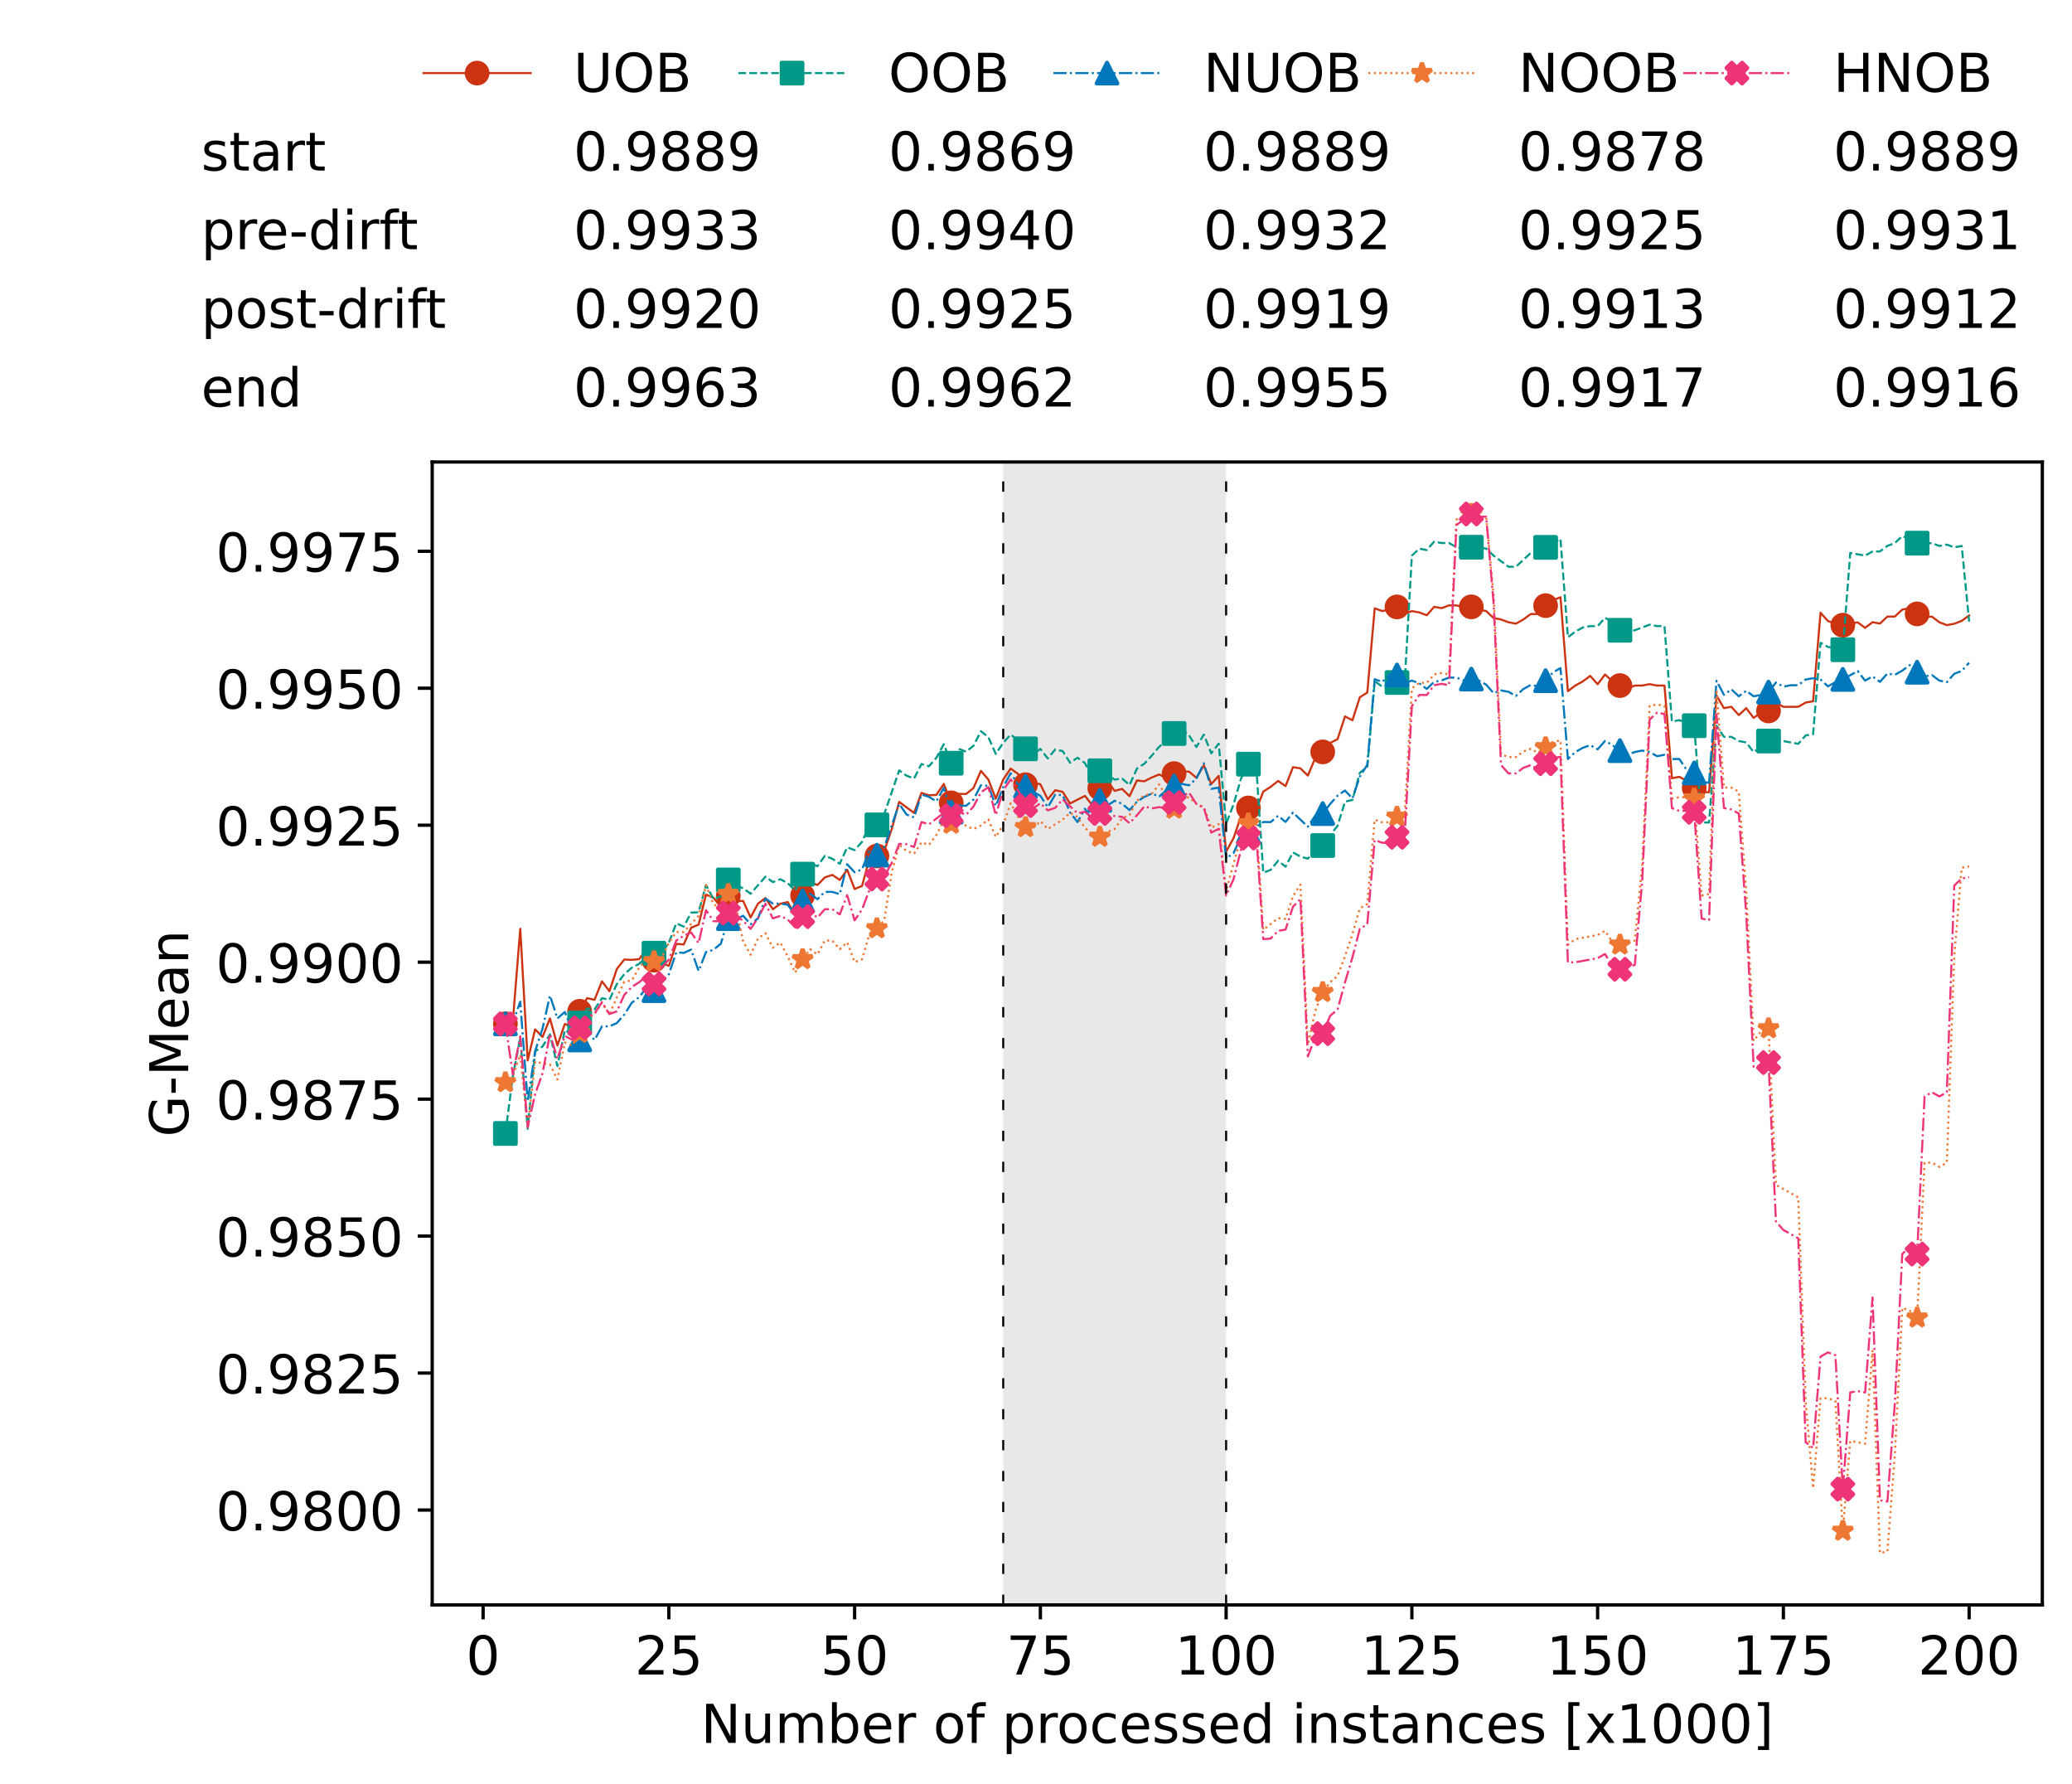 <?xml version="1.0" encoding="utf-8" standalone="no"?>
<!DOCTYPE svg PUBLIC "-//W3C//DTD SVG 1.1//EN"
  "http://www.w3.org/Graphics/SVG/1.1/DTD/svg11.dtd">
<!-- Created with matplotlib (https://matplotlib.org/) -->
<svg height="432.615pt" version="1.1" viewBox="0 0 502.65 432.615" width="502.65pt" xmlns="http://www.w3.org/2000/svg" xmlns:xlink="http://www.w3.org/1999/xlink">
 <defs>
  <style type="text/css">*{stroke-linecap:butt;stroke-linejoin:round;}</style>
 </defs>
 <g id="figure_1">
  <g id="patch_1">
   <path d="M 0 432.615 
L 502.65 432.615 
L 502.65 0 
L 0 0 
z
" style="fill:#ffffff;"/>
  </g>
  <g id="axes_1">
   <g id="patch_2">
    <path d="M 104.85 389.252 
L 495.45 389.252 
L 495.45 112.052 
L 104.85 112.052 
z
" style="fill:#ffffff;"/>
   </g>
   <g id="patch_3">
    <path clip-path="url(#pa81ff72184)" d="M 297.446 389.252 
L 297.446 112.052 
L 243.372 112.052 
L 243.372 389.252 
z
" style="fill:#d3d3d3;opacity:0.5;"/>
   </g>
   <g id="matplotlib.axis_1">
    <g id="xtick_1">
     <g id="line2d_1">
      <defs>
       <path d="M 0 0 
L 0 3.5 
" id="m0098274ab6" style="stroke:#000000;stroke-width:0.8;"/>
      </defs>
      <g>
       <use style="stroke:#000000;stroke-width:0.8;" x="117.197" xlink:href="#m0098274ab6" y="389.252"/>
      </g>
     </g>
     <g id="text_1">
      <!-- 0 -->
      <g transform="translate(113.061 406.13)scale(0.13 -0.13)">
       <defs>
        <path d="M 31.781 66.406 
Q 24.172 66.406 20.328 58.906 
Q 16.5 51.422 16.5 36.375 
Q 16.5 21.391 20.328 13.891 
Q 24.172 6.391 31.781 6.391 
Q 39.453 6.391 43.281 13.891 
Q 47.125 21.391 47.125 36.375 
Q 47.125 51.422 43.281 58.906 
Q 39.453 66.406 31.781 66.406 
z
M 31.781 74.219 
Q 44.047 74.219 50.516 64.516 
Q 56.984 54.828 56.984 36.375 
Q 56.984 17.969 50.516 8.266 
Q 44.047 -1.422 31.781 -1.422 
Q 19.531 -1.422 13.062 8.266 
Q 6.594 17.969 6.594 36.375 
Q 6.594 54.828 13.062 64.516 
Q 19.531 74.219 31.781 74.219 
z
" id="DejaVuSans-48"/>
       </defs>
       <use xlink:href="#DejaVuSans-48"/>
      </g>
     </g>
    </g>
    <g id="xtick_2">
     <g id="line2d_2">
      <g>
       <use style="stroke:#000000;stroke-width:0.8;" x="162.259" xlink:href="#m0098274ab6" y="389.252"/>
      </g>
     </g>
     <g id="text_2">
      <!-- 25 -->
      <g transform="translate(153.988 406.13)scale(0.13 -0.13)">
       <defs>
        <path d="M 19.188 8.297 
L 53.609 8.297 
L 53.609 0 
L 7.328 0 
L 7.328 8.297 
Q 12.938 14.109 22.625 23.891 
Q 32.328 33.688 34.812 36.531 
Q 39.547 41.844 41.422 45.531 
Q 43.312 49.219 43.312 52.781 
Q 43.312 58.594 39.234 62.25 
Q 35.156 65.922 28.609 65.922 
Q 23.969 65.922 18.812 64.312 
Q 13.672 62.703 7.812 59.422 
L 7.812 69.391 
Q 13.766 71.781 18.938 73 
Q 24.125 74.219 28.422 74.219 
Q 39.75 74.219 46.484 68.547 
Q 53.219 62.891 53.219 53.422 
Q 53.219 48.922 51.531 44.891 
Q 49.859 40.875 45.406 35.406 
Q 44.188 33.984 37.641 27.219 
Q 31.109 20.453 19.188 8.297 
z
" id="DejaVuSans-50"/>
        <path d="M 10.797 72.906 
L 49.516 72.906 
L 49.516 64.594 
L 19.828 64.594 
L 19.828 46.734 
Q 21.969 47.469 24.109 47.828 
Q 26.266 48.188 28.422 48.188 
Q 40.625 48.188 47.75 41.5 
Q 54.891 34.812 54.891 23.391 
Q 54.891 11.625 47.562 5.094 
Q 40.234 -1.422 26.906 -1.422 
Q 22.312 -1.422 17.547 -0.641 
Q 12.797 0.141 7.719 1.703 
L 7.719 11.625 
Q 12.109 9.234 16.797 8.062 
Q 21.484 6.891 26.703 6.891 
Q 35.156 6.891 40.078 11.328 
Q 45.016 15.766 45.016 23.391 
Q 45.016 31 40.078 35.438 
Q 35.156 39.891 26.703 39.891 
Q 22.75 39.891 18.812 39.016 
Q 14.891 38.141 10.797 36.281 
z
" id="DejaVuSans-53"/>
       </defs>
       <use xlink:href="#DejaVuSans-50"/>
       <use x="63.623" xlink:href="#DejaVuSans-53"/>
      </g>
     </g>
    </g>
    <g id="xtick_3">
     <g id="line2d_3">
      <g>
       <use style="stroke:#000000;stroke-width:0.8;" x="207.322" xlink:href="#m0098274ab6" y="389.252"/>
      </g>
     </g>
     <g id="text_3">
      <!-- 50 -->
      <g transform="translate(199.05 406.13)scale(0.13 -0.13)">
       <use xlink:href="#DejaVuSans-53"/>
       <use x="63.623" xlink:href="#DejaVuSans-48"/>
      </g>
     </g>
    </g>
    <g id="xtick_4">
     <g id="line2d_4">
      <g>
       <use style="stroke:#000000;stroke-width:0.8;" x="252.384" xlink:href="#m0098274ab6" y="389.252"/>
      </g>
     </g>
     <g id="text_4">
      <!-- 75 -->
      <g transform="translate(244.113 406.13)scale(0.13 -0.13)">
       <defs>
        <path d="M 8.203 72.906 
L 55.078 72.906 
L 55.078 68.703 
L 28.609 0 
L 18.312 0 
L 43.219 64.594 
L 8.203 64.594 
z
" id="DejaVuSans-55"/>
       </defs>
       <use xlink:href="#DejaVuSans-55"/>
       <use x="63.623" xlink:href="#DejaVuSans-53"/>
      </g>
     </g>
    </g>
    <g id="xtick_5">
     <g id="line2d_5">
      <g>
       <use style="stroke:#000000;stroke-width:0.8;" x="297.446" xlink:href="#m0098274ab6" y="389.252"/>
      </g>
     </g>
     <g id="text_5">
      <!-- 100 -->
      <g transform="translate(285.039 406.13)scale(0.13 -0.13)">
       <defs>
        <path d="M 12.406 8.297 
L 28.516 8.297 
L 28.516 63.922 
L 10.984 60.406 
L 10.984 69.391 
L 28.422 72.906 
L 38.281 72.906 
L 38.281 8.297 
L 54.391 8.297 
L 54.391 0 
L 12.406 0 
z
" id="DejaVuSans-49"/>
       </defs>
       <use xlink:href="#DejaVuSans-49"/>
       <use x="63.623" xlink:href="#DejaVuSans-48"/>
       <use x="127.246" xlink:href="#DejaVuSans-48"/>
      </g>
     </g>
    </g>
    <g id="xtick_6">
     <g id="line2d_6">
      <g>
       <use style="stroke:#000000;stroke-width:0.8;" x="342.509" xlink:href="#m0098274ab6" y="389.252"/>
      </g>
     </g>
     <g id="text_6">
      <!-- 125 -->
      <g transform="translate(330.102 406.13)scale(0.13 -0.13)">
       <use xlink:href="#DejaVuSans-49"/>
       <use x="63.623" xlink:href="#DejaVuSans-50"/>
       <use x="127.246" xlink:href="#DejaVuSans-53"/>
      </g>
     </g>
    </g>
    <g id="xtick_7">
     <g id="line2d_7">
      <g>
       <use style="stroke:#000000;stroke-width:0.8;" x="387.571" xlink:href="#m0098274ab6" y="389.252"/>
      </g>
     </g>
     <g id="text_7">
      <!-- 150 -->
      <g transform="translate(375.164 406.13)scale(0.13 -0.13)">
       <use xlink:href="#DejaVuSans-49"/>
       <use x="63.623" xlink:href="#DejaVuSans-53"/>
       <use x="127.246" xlink:href="#DejaVuSans-48"/>
      </g>
     </g>
    </g>
    <g id="xtick_8">
     <g id="line2d_8">
      <g>
       <use style="stroke:#000000;stroke-width:0.8;" x="432.633" xlink:href="#m0098274ab6" y="389.252"/>
      </g>
     </g>
     <g id="text_8">
      <!-- 175 -->
      <g transform="translate(420.226 406.13)scale(0.13 -0.13)">
       <use xlink:href="#DejaVuSans-49"/>
       <use x="63.623" xlink:href="#DejaVuSans-55"/>
       <use x="127.246" xlink:href="#DejaVuSans-53"/>
      </g>
     </g>
    </g>
    <g id="xtick_9">
     <g id="line2d_9">
      <g>
       <use style="stroke:#000000;stroke-width:0.8;" x="477.695" xlink:href="#m0098274ab6" y="389.252"/>
      </g>
     </g>
     <g id="text_9">
      <!-- 200 -->
      <g transform="translate(465.289 406.13)scale(0.13 -0.13)">
       <use xlink:href="#DejaVuSans-50"/>
       <use x="63.623" xlink:href="#DejaVuSans-48"/>
       <use x="127.246" xlink:href="#DejaVuSans-48"/>
      </g>
     </g>
    </g>
    <g id="text_10">
     <!-- Number of processed instances [x1000] -->
     <g transform="translate(170.025 422.711)scale(0.13 -0.13)">
      <defs>
       <path d="M 9.812 72.906 
L 23.094 72.906 
L 55.422 11.922 
L 55.422 72.906 
L 64.984 72.906 
L 64.984 0 
L 51.703 0 
L 19.391 60.984 
L 19.391 0 
L 9.812 0 
z
" id="DejaVuSans-78"/>
       <path d="M 8.5 21.578 
L 8.5 54.688 
L 17.484 54.688 
L 17.484 21.922 
Q 17.484 14.156 20.5 10.266 
Q 23.531 6.391 29.594 6.391 
Q 36.859 6.391 41.078 11.031 
Q 45.312 15.672 45.312 23.688 
L 45.312 54.688 
L 54.297 54.688 
L 54.297 0 
L 45.312 0 
L 45.312 8.406 
Q 42.047 3.422 37.719 1 
Q 33.406 -1.422 27.688 -1.422 
Q 18.266 -1.422 13.375 4.438 
Q 8.5 10.297 8.5 21.578 
z
M 31.109 56 
z
" id="DejaVuSans-117"/>
       <path d="M 52 44.188 
Q 55.375 50.25 60.062 53.125 
Q 64.75 56 71.094 56 
Q 79.641 56 84.281 50.016 
Q 88.922 44.047 88.922 33.016 
L 88.922 0 
L 79.891 0 
L 79.891 32.719 
Q 79.891 40.578 77.094 44.375 
Q 74.312 48.188 68.609 48.188 
Q 61.625 48.188 57.562 43.547 
Q 53.516 38.922 53.516 30.906 
L 53.516 0 
L 44.484 0 
L 44.484 32.719 
Q 44.484 40.625 41.703 44.406 
Q 38.922 48.188 33.109 48.188 
Q 26.219 48.188 22.156 43.531 
Q 18.109 38.875 18.109 30.906 
L 18.109 0 
L 9.078 0 
L 9.078 54.688 
L 18.109 54.688 
L 18.109 46.188 
Q 21.188 51.219 25.484 53.609 
Q 29.781 56 35.688 56 
Q 41.656 56 45.828 52.969 
Q 50 49.953 52 44.188 
z
" id="DejaVuSans-109"/>
       <path d="M 48.688 27.297 
Q 48.688 37.203 44.609 42.844 
Q 40.531 48.484 33.406 48.484 
Q 26.266 48.484 22.188 42.844 
Q 18.109 37.203 18.109 27.297 
Q 18.109 17.391 22.188 11.75 
Q 26.266 6.109 33.406 6.109 
Q 40.531 6.109 44.609 11.75 
Q 48.688 17.391 48.688 27.297 
z
M 18.109 46.391 
Q 20.953 51.266 25.266 53.625 
Q 29.594 56 35.594 56 
Q 45.562 56 51.781 48.094 
Q 58.016 40.188 58.016 27.297 
Q 58.016 14.406 51.781 6.484 
Q 45.562 -1.422 35.594 -1.422 
Q 29.594 -1.422 25.266 0.953 
Q 20.953 3.328 18.109 8.203 
L 18.109 0 
L 9.078 0 
L 9.078 75.984 
L 18.109 75.984 
z
" id="DejaVuSans-98"/>
       <path d="M 56.203 29.594 
L 56.203 25.203 
L 14.891 25.203 
Q 15.484 15.922 20.484 11.062 
Q 25.484 6.203 34.422 6.203 
Q 39.594 6.203 44.453 7.469 
Q 49.312 8.734 54.109 11.281 
L 54.109 2.781 
Q 49.266 0.734 44.188 -0.344 
Q 39.109 -1.422 33.891 -1.422 
Q 20.797 -1.422 13.156 6.188 
Q 5.516 13.812 5.516 26.812 
Q 5.516 40.234 12.766 48.109 
Q 20.016 56 32.328 56 
Q 43.359 56 49.781 48.891 
Q 56.203 41.797 56.203 29.594 
z
M 47.219 32.234 
Q 47.125 39.594 43.094 43.984 
Q 39.062 48.391 32.422 48.391 
Q 24.906 48.391 20.391 44.141 
Q 15.875 39.891 15.188 32.172 
z
" id="DejaVuSans-101"/>
       <path d="M 41.109 46.297 
Q 39.594 47.172 37.812 47.578 
Q 36.031 48 33.891 48 
Q 26.266 48 22.188 43.047 
Q 18.109 38.094 18.109 28.812 
L 18.109 0 
L 9.078 0 
L 9.078 54.688 
L 18.109 54.688 
L 18.109 46.188 
Q 20.953 51.172 25.484 53.578 
Q 30.031 56 36.531 56 
Q 37.453 56 38.578 55.875 
Q 39.703 55.766 41.062 55.516 
z
" id="DejaVuSans-114"/>
       <path id="DejaVuSans-32"/>
       <path d="M 30.609 48.391 
Q 23.391 48.391 19.188 42.75 
Q 14.984 37.109 14.984 27.297 
Q 14.984 17.484 19.156 11.844 
Q 23.344 6.203 30.609 6.203 
Q 37.797 6.203 41.984 11.859 
Q 46.188 17.531 46.188 27.297 
Q 46.188 37.016 41.984 42.703 
Q 37.797 48.391 30.609 48.391 
z
M 30.609 56 
Q 42.328 56 49.016 48.375 
Q 55.719 40.766 55.719 27.297 
Q 55.719 13.875 49.016 6.219 
Q 42.328 -1.422 30.609 -1.422 
Q 18.844 -1.422 12.172 6.219 
Q 5.516 13.875 5.516 27.297 
Q 5.516 40.766 12.172 48.375 
Q 18.844 56 30.609 56 
z
" id="DejaVuSans-111"/>
       <path d="M 37.109 75.984 
L 37.109 68.5 
L 28.516 68.5 
Q 23.688 68.5 21.797 66.547 
Q 19.922 64.594 19.922 59.516 
L 19.922 54.688 
L 34.719 54.688 
L 34.719 47.703 
L 19.922 47.703 
L 19.922 0 
L 10.891 0 
L 10.891 47.703 
L 2.297 47.703 
L 2.297 54.688 
L 10.891 54.688 
L 10.891 58.5 
Q 10.891 67.625 15.141 71.797 
Q 19.391 75.984 28.609 75.984 
z
" id="DejaVuSans-102"/>
       <path d="M 18.109 8.203 
L 18.109 -20.797 
L 9.078 -20.797 
L 9.078 54.688 
L 18.109 54.688 
L 18.109 46.391 
Q 20.953 51.266 25.266 53.625 
Q 29.594 56 35.594 56 
Q 45.562 56 51.781 48.094 
Q 58.016 40.188 58.016 27.297 
Q 58.016 14.406 51.781 6.484 
Q 45.562 -1.422 35.594 -1.422 
Q 29.594 -1.422 25.266 0.953 
Q 20.953 3.328 18.109 8.203 
z
M 48.688 27.297 
Q 48.688 37.203 44.609 42.844 
Q 40.531 48.484 33.406 48.484 
Q 26.266 48.484 22.188 42.844 
Q 18.109 37.203 18.109 27.297 
Q 18.109 17.391 22.188 11.75 
Q 26.266 6.109 33.406 6.109 
Q 40.531 6.109 44.609 11.75 
Q 48.688 17.391 48.688 27.297 
z
" id="DejaVuSans-112"/>
       <path d="M 48.781 52.594 
L 48.781 44.188 
Q 44.969 46.297 41.141 47.344 
Q 37.312 48.391 33.406 48.391 
Q 24.656 48.391 19.812 42.844 
Q 14.984 37.312 14.984 27.297 
Q 14.984 17.281 19.812 11.734 
Q 24.656 6.203 33.406 6.203 
Q 37.312 6.203 41.141 7.25 
Q 44.969 8.297 48.781 10.406 
L 48.781 2.094 
Q 45.016 0.344 40.984 -0.531 
Q 36.969 -1.422 32.422 -1.422 
Q 20.062 -1.422 12.781 6.344 
Q 5.516 14.109 5.516 27.297 
Q 5.516 40.672 12.859 48.328 
Q 20.219 56 33.016 56 
Q 37.156 56 41.109 55.141 
Q 45.062 54.297 48.781 52.594 
z
" id="DejaVuSans-99"/>
       <path d="M 44.281 53.078 
L 44.281 44.578 
Q 40.484 46.531 36.375 47.5 
Q 32.281 48.484 27.875 48.484 
Q 21.188 48.484 17.844 46.438 
Q 14.5 44.391 14.5 40.281 
Q 14.5 37.156 16.891 35.375 
Q 19.281 33.594 26.516 31.984 
L 29.594 31.297 
Q 39.156 29.25 43.188 25.516 
Q 47.219 21.781 47.219 15.094 
Q 47.219 7.469 41.188 3.016 
Q 35.156 -1.422 24.609 -1.422 
Q 20.219 -1.422 15.453 -0.562 
Q 10.688 0.297 5.422 2 
L 5.422 11.281 
Q 10.406 8.688 15.234 7.391 
Q 20.062 6.109 24.812 6.109 
Q 31.156 6.109 34.562 8.281 
Q 37.984 10.453 37.984 14.406 
Q 37.984 18.062 35.516 20.016 
Q 33.062 21.969 24.703 23.781 
L 21.578 24.516 
Q 13.234 26.266 9.516 29.906 
Q 5.812 33.547 5.812 39.891 
Q 5.812 47.609 11.281 51.797 
Q 16.75 56 26.812 56 
Q 31.781 56 36.172 55.266 
Q 40.578 54.547 44.281 53.078 
z
" id="DejaVuSans-115"/>
       <path d="M 45.406 46.391 
L 45.406 75.984 
L 54.391 75.984 
L 54.391 0 
L 45.406 0 
L 45.406 8.203 
Q 42.578 3.328 38.25 0.953 
Q 33.938 -1.422 27.875 -1.422 
Q 17.969 -1.422 11.734 6.484 
Q 5.516 14.406 5.516 27.297 
Q 5.516 40.188 11.734 48.094 
Q 17.969 56 27.875 56 
Q 33.938 56 38.25 53.625 
Q 42.578 51.266 45.406 46.391 
z
M 14.797 27.297 
Q 14.797 17.391 18.875 11.75 
Q 22.953 6.109 30.078 6.109 
Q 37.203 6.109 41.297 11.75 
Q 45.406 17.391 45.406 27.297 
Q 45.406 37.203 41.297 42.844 
Q 37.203 48.484 30.078 48.484 
Q 22.953 48.484 18.875 42.844 
Q 14.797 37.203 14.797 27.297 
z
" id="DejaVuSans-100"/>
       <path d="M 9.422 54.688 
L 18.406 54.688 
L 18.406 0 
L 9.422 0 
z
M 9.422 75.984 
L 18.406 75.984 
L 18.406 64.594 
L 9.422 64.594 
z
" id="DejaVuSans-105"/>
       <path d="M 54.891 33.016 
L 54.891 0 
L 45.906 0 
L 45.906 32.719 
Q 45.906 40.484 42.875 44.328 
Q 39.844 48.188 33.797 48.188 
Q 26.516 48.188 22.312 43.547 
Q 18.109 38.922 18.109 30.906 
L 18.109 0 
L 9.078 0 
L 9.078 54.688 
L 18.109 54.688 
L 18.109 46.188 
Q 21.344 51.125 25.703 53.562 
Q 30.078 56 35.797 56 
Q 45.219 56 50.047 50.172 
Q 54.891 44.344 54.891 33.016 
z
" id="DejaVuSans-110"/>
       <path d="M 18.312 70.219 
L 18.312 54.688 
L 36.812 54.688 
L 36.812 47.703 
L 18.312 47.703 
L 18.312 18.016 
Q 18.312 11.328 20.141 9.422 
Q 21.969 7.516 27.594 7.516 
L 36.812 7.516 
L 36.812 0 
L 27.594 0 
Q 17.188 0 13.234 3.875 
Q 9.281 7.766 9.281 18.016 
L 9.281 47.703 
L 2.688 47.703 
L 2.688 54.688 
L 9.281 54.688 
L 9.281 70.219 
z
" id="DejaVuSans-116"/>
       <path d="M 34.281 27.484 
Q 23.391 27.484 19.188 25 
Q 14.984 22.516 14.984 16.5 
Q 14.984 11.719 18.141 8.906 
Q 21.297 6.109 26.703 6.109 
Q 34.188 6.109 38.703 11.406 
Q 43.219 16.703 43.219 25.484 
L 43.219 27.484 
z
M 52.203 31.203 
L 52.203 0 
L 43.219 0 
L 43.219 8.297 
Q 40.141 3.328 35.547 0.953 
Q 30.953 -1.422 24.312 -1.422 
Q 15.922 -1.422 10.953 3.297 
Q 6 8.016 6 15.922 
Q 6 25.141 12.172 29.828 
Q 18.359 34.516 30.609 34.516 
L 43.219 34.516 
L 43.219 35.406 
Q 43.219 41.609 39.141 45 
Q 35.062 48.391 27.688 48.391 
Q 23 48.391 18.547 47.266 
Q 14.109 46.141 10.016 43.891 
L 10.016 52.203 
Q 14.938 54.109 19.578 55.047 
Q 24.219 56 28.609 56 
Q 40.484 56 46.344 49.844 
Q 52.203 43.703 52.203 31.203 
z
" id="DejaVuSans-97"/>
       <path d="M 8.594 75.984 
L 29.297 75.984 
L 29.297 69 
L 17.578 69 
L 17.578 -6.203 
L 29.297 -6.203 
L 29.297 -13.188 
L 8.594 -13.188 
z
" id="DejaVuSans-91"/>
       <path d="M 54.891 54.688 
L 35.109 28.078 
L 55.906 0 
L 45.312 0 
L 29.391 21.484 
L 13.484 0 
L 2.875 0 
L 24.125 28.609 
L 4.688 54.688 
L 15.281 54.688 
L 29.781 35.203 
L 44.281 54.688 
z
" id="DejaVuSans-120"/>
       <path d="M 30.422 75.984 
L 30.422 -13.188 
L 9.719 -13.188 
L 9.719 -6.203 
L 21.391 -6.203 
L 21.391 69 
L 9.719 69 
L 9.719 75.984 
z
" id="DejaVuSans-93"/>
      </defs>
      <use xlink:href="#DejaVuSans-78"/>
      <use x="74.805" xlink:href="#DejaVuSans-117"/>
      <use x="138.184" xlink:href="#DejaVuSans-109"/>
      <use x="235.596" xlink:href="#DejaVuSans-98"/>
      <use x="299.072" xlink:href="#DejaVuSans-101"/>
      <use x="360.596" xlink:href="#DejaVuSans-114"/>
      <use x="401.709" xlink:href="#DejaVuSans-32"/>
      <use x="433.496" xlink:href="#DejaVuSans-111"/>
      <use x="494.678" xlink:href="#DejaVuSans-102"/>
      <use x="529.883" xlink:href="#DejaVuSans-32"/>
      <use x="561.67" xlink:href="#DejaVuSans-112"/>
      <use x="625.146" xlink:href="#DejaVuSans-114"/>
      <use x="664.01" xlink:href="#DejaVuSans-111"/>
      <use x="725.191" xlink:href="#DejaVuSans-99"/>
      <use x="780.172" xlink:href="#DejaVuSans-101"/>
      <use x="841.695" xlink:href="#DejaVuSans-115"/>
      <use x="893.795" xlink:href="#DejaVuSans-115"/>
      <use x="945.895" xlink:href="#DejaVuSans-101"/>
      <use x="1007.418" xlink:href="#DejaVuSans-100"/>
      <use x="1070.895" xlink:href="#DejaVuSans-32"/>
      <use x="1102.682" xlink:href="#DejaVuSans-105"/>
      <use x="1130.465" xlink:href="#DejaVuSans-110"/>
      <use x="1193.844" xlink:href="#DejaVuSans-115"/>
      <use x="1245.943" xlink:href="#DejaVuSans-116"/>
      <use x="1285.152" xlink:href="#DejaVuSans-97"/>
      <use x="1346.432" xlink:href="#DejaVuSans-110"/>
      <use x="1409.811" xlink:href="#DejaVuSans-99"/>
      <use x="1464.791" xlink:href="#DejaVuSans-101"/>
      <use x="1526.314" xlink:href="#DejaVuSans-115"/>
      <use x="1578.414" xlink:href="#DejaVuSans-32"/>
      <use x="1610.201" xlink:href="#DejaVuSans-91"/>
      <use x="1649.215" xlink:href="#DejaVuSans-120"/>
      <use x="1708.395" xlink:href="#DejaVuSans-49"/>
      <use x="1772.018" xlink:href="#DejaVuSans-48"/>
      <use x="1835.641" xlink:href="#DejaVuSans-48"/>
      <use x="1899.264" xlink:href="#DejaVuSans-48"/>
      <use x="1962.887" xlink:href="#DejaVuSans-93"/>
     </g>
    </g>
   </g>
   <g id="matplotlib.axis_2">
    <g id="ytick_1">
     <g id="line2d_10">
      <defs>
       <path d="M 0 0 
L -3.5 0 
" id="m2837e1e7cf" style="stroke:#000000;stroke-width:0.8;"/>
      </defs>
      <g>
       <use style="stroke:#000000;stroke-width:0.8;" x="104.85" xlink:href="#m2837e1e7cf" y="366.234"/>
      </g>
     </g>
     <g id="text_11">
      <!-- 0.9800 -->
      <g transform="translate(52.362 371.173)scale(0.13 -0.13)">
       <defs>
        <path d="M 10.688 12.406 
L 21 12.406 
L 21 0 
L 10.688 0 
z
" id="DejaVuSans-46"/>
        <path d="M 10.984 1.516 
L 10.984 10.5 
Q 14.703 8.734 18.5 7.812 
Q 22.312 6.891 25.984 6.891 
Q 35.75 6.891 40.891 13.453 
Q 46.047 20.016 46.781 33.406 
Q 43.953 29.203 39.594 26.953 
Q 35.25 24.703 29.984 24.703 
Q 19.047 24.703 12.672 31.312 
Q 6.297 37.938 6.297 49.422 
Q 6.297 60.641 12.938 67.422 
Q 19.578 74.219 30.609 74.219 
Q 43.266 74.219 49.922 64.516 
Q 56.594 54.828 56.594 36.375 
Q 56.594 19.141 48.406 8.859 
Q 40.234 -1.422 26.422 -1.422 
Q 22.703 -1.422 18.891 -0.688 
Q 15.094 0.047 10.984 1.516 
z
M 30.609 32.422 
Q 37.25 32.422 41.125 36.953 
Q 45.016 41.5 45.016 49.422 
Q 45.016 57.281 41.125 61.844 
Q 37.25 66.406 30.609 66.406 
Q 23.969 66.406 20.094 61.844 
Q 16.219 57.281 16.219 49.422 
Q 16.219 41.5 20.094 36.953 
Q 23.969 32.422 30.609 32.422 
z
" id="DejaVuSans-57"/>
        <path d="M 31.781 34.625 
Q 24.75 34.625 20.719 30.859 
Q 16.703 27.094 16.703 20.516 
Q 16.703 13.922 20.719 10.156 
Q 24.75 6.391 31.781 6.391 
Q 38.812 6.391 42.859 10.172 
Q 46.922 13.969 46.922 20.516 
Q 46.922 27.094 42.891 30.859 
Q 38.875 34.625 31.781 34.625 
z
M 21.922 38.812 
Q 15.578 40.375 12.031 44.719 
Q 8.5 49.078 8.5 55.328 
Q 8.5 64.062 14.719 69.141 
Q 20.953 74.219 31.781 74.219 
Q 42.672 74.219 48.875 69.141 
Q 55.078 64.062 55.078 55.328 
Q 55.078 49.078 51.531 44.719 
Q 48 40.375 41.703 38.812 
Q 48.828 37.156 52.797 32.312 
Q 56.781 27.484 56.781 20.516 
Q 56.781 9.906 50.312 4.234 
Q 43.844 -1.422 31.781 -1.422 
Q 19.734 -1.422 13.25 4.234 
Q 6.781 9.906 6.781 20.516 
Q 6.781 27.484 10.781 32.312 
Q 14.797 37.156 21.922 38.812 
z
M 18.312 54.391 
Q 18.312 48.734 21.844 45.562 
Q 25.391 42.391 31.781 42.391 
Q 38.141 42.391 41.719 45.562 
Q 45.312 48.734 45.312 54.391 
Q 45.312 60.062 41.719 63.234 
Q 38.141 66.406 31.781 66.406 
Q 25.391 66.406 21.844 63.234 
Q 18.312 60.062 18.312 54.391 
z
" id="DejaVuSans-56"/>
       </defs>
       <use xlink:href="#DejaVuSans-48"/>
       <use x="63.623" xlink:href="#DejaVuSans-46"/>
       <use x="95.41" xlink:href="#DejaVuSans-57"/>
       <use x="159.033" xlink:href="#DejaVuSans-56"/>
       <use x="222.656" xlink:href="#DejaVuSans-48"/>
       <use x="286.279" xlink:href="#DejaVuSans-48"/>
      </g>
     </g>
    </g>
    <g id="ytick_2">
     <g id="line2d_11">
      <g>
       <use style="stroke:#000000;stroke-width:0.8;" x="104.85" xlink:href="#m2837e1e7cf" y="333.015"/>
      </g>
     </g>
     <g id="text_12">
      <!-- 0.9825 -->
      <g transform="translate(52.362 337.954)scale(0.13 -0.13)">
       <use xlink:href="#DejaVuSans-48"/>
       <use x="63.623" xlink:href="#DejaVuSans-46"/>
       <use x="95.41" xlink:href="#DejaVuSans-57"/>
       <use x="159.033" xlink:href="#DejaVuSans-56"/>
       <use x="222.656" xlink:href="#DejaVuSans-50"/>
       <use x="286.279" xlink:href="#DejaVuSans-53"/>
      </g>
     </g>
    </g>
    <g id="ytick_3">
     <g id="line2d_12">
      <g>
       <use style="stroke:#000000;stroke-width:0.8;" x="104.85" xlink:href="#m2837e1e7cf" y="299.797"/>
      </g>
     </g>
     <g id="text_13">
      <!-- 0.9850 -->
      <g transform="translate(52.362 304.736)scale(0.13 -0.13)">
       <use xlink:href="#DejaVuSans-48"/>
       <use x="63.623" xlink:href="#DejaVuSans-46"/>
       <use x="95.41" xlink:href="#DejaVuSans-57"/>
       <use x="159.033" xlink:href="#DejaVuSans-56"/>
       <use x="222.656" xlink:href="#DejaVuSans-53"/>
       <use x="286.279" xlink:href="#DejaVuSans-48"/>
      </g>
     </g>
    </g>
    <g id="ytick_4">
     <g id="line2d_13">
      <g>
       <use style="stroke:#000000;stroke-width:0.8;" x="104.85" xlink:href="#m2837e1e7cf" y="266.578"/>
      </g>
     </g>
     <g id="text_14">
      <!-- 0.9875 -->
      <g transform="translate(52.362 271.517)scale(0.13 -0.13)">
       <use xlink:href="#DejaVuSans-48"/>
       <use x="63.623" xlink:href="#DejaVuSans-46"/>
       <use x="95.41" xlink:href="#DejaVuSans-57"/>
       <use x="159.033" xlink:href="#DejaVuSans-56"/>
       <use x="222.656" xlink:href="#DejaVuSans-55"/>
       <use x="286.279" xlink:href="#DejaVuSans-53"/>
      </g>
     </g>
    </g>
    <g id="ytick_5">
     <g id="line2d_14">
      <g>
       <use style="stroke:#000000;stroke-width:0.8;" x="104.85" xlink:href="#m2837e1e7cf" y="233.36"/>
      </g>
     </g>
     <g id="text_15">
      <!-- 0.9900 -->
      <g transform="translate(52.362 238.299)scale(0.13 -0.13)">
       <use xlink:href="#DejaVuSans-48"/>
       <use x="63.623" xlink:href="#DejaVuSans-46"/>
       <use x="95.41" xlink:href="#DejaVuSans-57"/>
       <use x="159.033" xlink:href="#DejaVuSans-57"/>
       <use x="222.656" xlink:href="#DejaVuSans-48"/>
       <use x="286.279" xlink:href="#DejaVuSans-48"/>
      </g>
     </g>
    </g>
    <g id="ytick_6">
     <g id="line2d_15">
      <g>
       <use style="stroke:#000000;stroke-width:0.8;" x="104.85" xlink:href="#m2837e1e7cf" y="200.141"/>
      </g>
     </g>
     <g id="text_16">
      <!-- 0.9925 -->
      <g transform="translate(52.362 205.08)scale(0.13 -0.13)">
       <use xlink:href="#DejaVuSans-48"/>
       <use x="63.623" xlink:href="#DejaVuSans-46"/>
       <use x="95.41" xlink:href="#DejaVuSans-57"/>
       <use x="159.033" xlink:href="#DejaVuSans-57"/>
       <use x="222.656" xlink:href="#DejaVuSans-50"/>
       <use x="286.279" xlink:href="#DejaVuSans-53"/>
      </g>
     </g>
    </g>
    <g id="ytick_7">
     <g id="line2d_16">
      <g>
       <use style="stroke:#000000;stroke-width:0.8;" x="104.85" xlink:href="#m2837e1e7cf" y="166.923"/>
      </g>
     </g>
     <g id="text_17">
      <!-- 0.9950 -->
      <g transform="translate(52.362 171.862)scale(0.13 -0.13)">
       <use xlink:href="#DejaVuSans-48"/>
       <use x="63.623" xlink:href="#DejaVuSans-46"/>
       <use x="95.41" xlink:href="#DejaVuSans-57"/>
       <use x="159.033" xlink:href="#DejaVuSans-57"/>
       <use x="222.656" xlink:href="#DejaVuSans-53"/>
       <use x="286.279" xlink:href="#DejaVuSans-48"/>
      </g>
     </g>
    </g>
    <g id="ytick_8">
     <g id="line2d_17">
      <g>
       <use style="stroke:#000000;stroke-width:0.8;" x="104.85" xlink:href="#m2837e1e7cf" y="133.704"/>
      </g>
     </g>
     <g id="text_18">
      <!-- 0.9975 -->
      <g transform="translate(52.362 138.643)scale(0.13 -0.13)">
       <use xlink:href="#DejaVuSans-48"/>
       <use x="63.623" xlink:href="#DejaVuSans-46"/>
       <use x="95.41" xlink:href="#DejaVuSans-57"/>
       <use x="159.033" xlink:href="#DejaVuSans-57"/>
       <use x="222.656" xlink:href="#DejaVuSans-55"/>
       <use x="286.279" xlink:href="#DejaVuSans-53"/>
      </g>
     </g>
    </g>
    <g id="text_19">
     <!-- G-Mean -->
     <g transform="translate(45.659 275.744)rotate(-90)scale(0.13 -0.13)">
      <defs>
       <path d="M 59.516 10.406 
L 59.516 29.984 
L 43.406 29.984 
L 43.406 38.094 
L 69.281 38.094 
L 69.281 6.781 
Q 63.578 2.734 56.688 0.656 
Q 49.812 -1.422 42 -1.422 
Q 24.906 -1.422 15.25 8.562 
Q 5.609 18.562 5.609 36.375 
Q 5.609 54.25 15.25 64.234 
Q 24.906 74.219 42 74.219 
Q 49.125 74.219 55.547 72.453 
Q 61.969 70.703 67.391 67.281 
L 67.391 56.781 
Q 61.922 61.422 55.766 63.766 
Q 49.609 66.109 42.828 66.109 
Q 29.438 66.109 22.719 58.641 
Q 16.016 51.172 16.016 36.375 
Q 16.016 21.625 22.719 14.156 
Q 29.438 6.688 42.828 6.688 
Q 48.047 6.688 52.141 7.594 
Q 56.25 8.5 59.516 10.406 
z
" id="DejaVuSans-71"/>
       <path d="M 4.891 31.391 
L 31.203 31.391 
L 31.203 23.391 
L 4.891 23.391 
z
" id="DejaVuSans-45"/>
       <path d="M 9.812 72.906 
L 24.516 72.906 
L 43.109 23.297 
L 61.812 72.906 
L 76.516 72.906 
L 76.516 0 
L 66.891 0 
L 66.891 64.016 
L 48.094 14.016 
L 38.188 14.016 
L 19.391 64.016 
L 19.391 0 
L 9.812 0 
z
" id="DejaVuSans-77"/>
      </defs>
      <use xlink:href="#DejaVuSans-71"/>
      <use x="77.49" xlink:href="#DejaVuSans-45"/>
      <use x="113.574" xlink:href="#DejaVuSans-77"/>
      <use x="199.854" xlink:href="#DejaVuSans-101"/>
      <use x="261.377" xlink:href="#DejaVuSans-97"/>
      <use x="322.656" xlink:href="#DejaVuSans-110"/>
     </g>
    </g>
   </g>
   <g id="line2d_18"/>
   <g id="line2d_19"/>
   <g id="line2d_20"/>
   <g id="line2d_21"/>
   <g id="line2d_22"/>
   <g id="line2d_23">
    <path clip-path="url(#pa81ff72184)" d="M 122.605 248.322 
L 124.407 247.767 
L 126.21 225.259 
L 128.012 257.205 
L 129.815 249.655 
L 131.617 251.496 
L 133.419 247.008 
L 135.222 253.548 
L 137.024 248.353 
L 138.827 249.095 
L 140.629 245.272 
L 142.432 242.082 
L 144.234 242.487 
L 146.037 238.008 
L 147.839 240.394 
L 149.642 235.008 
L 151.444 232.719 
L 153.247 232.8 
L 155.049 232.633 
L 156.852 230.156 
L 158.654 232.872 
L 162.259 234.244 
L 164.062 228.91 
L 165.864 229.065 
L 167.667 225.005 
L 169.469 224.256 
L 171.272 216.974 
L 173.074 217.721 
L 174.877 219.96 
L 176.679 217.29 
L 178.482 218.61 
L 180.284 218.501 
L 182.087 222.513 
L 183.889 219.164 
L 185.692 217.797 
L 187.494 220.52 
L 189.297 219.188 
L 191.099 218.785 
L 192.902 221.991 
L 194.704 217.193 
L 196.507 213.965 
L 198.309 214.637 
L 200.112 212.795 
L 201.914 212.194 
L 203.717 213.418 
L 205.519 210.949 
L 207.322 215.608 
L 209.124 214.882 
L 210.927 208.22 
L 212.729 207.607 
L 214.532 206.279 
L 216.334 201.065 
L 218.137 194.48 
L 221.742 197.149 
L 223.544 192.303 
L 225.347 192.884 
L 227.149 192.792 
L 228.952 190.128 
L 230.754 194.711 
L 232.557 192.542 
L 234.359 192.567 
L 236.162 191.131 
L 237.964 186.958 
L 239.767 189.067 
L 241.569 193.714 
L 243.372 189.061 
L 245.174 186.397 
L 246.976 187.713 
L 248.779 190.314 
L 250.581 189.726 
L 252.384 190.227 
L 254.186 193.878 
L 255.989 191.653 
L 257.791 192.05 
L 259.594 194.871 
L 263.199 193.026 
L 265.001 195.3 
L 266.804 191.141 
L 268.606 189.415 
L 270.409 191.818 
L 272.211 191.329 
L 274.014 193.099 
L 275.816 189.285 
L 277.619 189.491 
L 279.421 188.557 
L 281.224 187.832 
L 283.026 188.774 
L 284.829 187.631 
L 286.631 187.091 
L 288.434 187.144 
L 290.236 188.633 
L 292.039 185.62 
L 293.841 190.172 
L 295.644 188.17 
L 297.446 206.563 
L 299.249 203.261 
L 301.051 198.002 
L 302.854 195.957 
L 304.656 196.705 
L 306.459 191.989 
L 308.261 190.83 
L 310.064 189.407 
L 311.866 190.657 
L 313.669 186.068 
L 315.471 186.354 
L 317.274 188.104 
L 319.076 183.845 
L 320.879 182.36 
L 322.681 180.179 
L 324.484 179.281 
L 326.286 173.755 
L 328.089 174.681 
L 329.891 169.103 
L 331.694 167.973 
L 333.496 147.537 
L 335.299 148.197 
L 337.101 147.851 
L 338.904 147.194 
L 340.706 148.876 
L 342.509 148.209 
L 344.311 148.537 
L 346.114 149.223 
L 347.916 147.177 
L 349.719 147.504 
L 351.521 146.825 
L 353.324 146.837 
L 355.126 147.179 
L 356.928 147.181 
L 358.731 147.857 
L 360.533 148.193 
L 362.336 149.898 
L 364.138 150.247 
L 365.941 150.915 
L 367.743 151.256 
L 369.546 150.253 
L 371.348 148.917 
L 373.151 148.92 
L 374.953 146.889 
L 376.756 145.542 
L 378.558 144.854 
L 380.361 167.626 
L 382.163 166.266 
L 383.966 165.269 
L 385.768 163.925 
L 387.571 165.953 
L 389.373 163.587 
L 391.176 165.274 
L 392.978 166.279 
L 394.781 166.942 
L 396.583 166.278 
L 398.386 166.264 
L 400.188 165.932 
L 401.991 166.276 
L 403.793 166.273 
L 405.596 188.744 
L 407.398 188.405 
L 409.201 189.418 
L 411.003 191.097 
L 412.806 192.129 
L 414.608 192.129 
L 416.411 168.687 
L 418.213 171.748 
L 420.016 171.418 
L 421.818 173.438 
L 423.621 171.757 
L 425.423 174.116 
L 427.226 172.764 
L 429.028 172.43 
L 430.831 170.425 
L 432.633 171.433 
L 436.238 171.422 
L 438.041 170.397 
L 439.843 170.08 
L 441.646 148.609 
L 443.448 150.622 
L 445.251 151.285 
L 447.053 151.633 
L 450.658 150.946 
L 452.461 152.272 
L 454.263 150.903 
L 456.066 151.232 
L 457.868 149.542 
L 459.671 149.532 
L 461.473 147.843 
L 463.276 147.508 
L 465.078 148.886 
L 466.881 149.57 
L 468.683 149.57 
L 470.485 150.923 
L 472.288 151.612 
L 474.09 151.275 
L 475.893 150.588 
L 477.695 149.267 
L 477.695 149.267 
" style="fill:none;stroke:#cc3311;stroke-linecap:square;stroke-width:0.5;"/>
    <defs>
     <path d="M 0 2.5 
C 0.663 2.5 1.299 2.237 1.768 1.768 
C 2.237 1.299 2.5 0.663 2.5 0 
C 2.5 -0.663 2.237 -1.299 1.768 -1.768 
C 1.299 -2.237 0.663 -2.5 0 -2.5 
C -0.663 -2.5 -1.299 -2.237 -1.768 -1.768 
C -2.237 -1.299 -2.5 -0.663 -2.5 0 
C -2.5 0.663 -2.237 1.299 -1.768 1.768 
C -1.299 2.237 -0.663 2.5 0 2.5 
z
" id="m7a5b5eec3e" style="stroke:#cc3311;"/>
    </defs>
    <g clip-path="url(#pa81ff72184)">
     <use style="fill:#cc3311;stroke:#cc3311;" x="122.605" xlink:href="#m7a5b5eec3e" y="248.322"/>
     <use style="fill:#cc3311;stroke:#cc3311;" x="140.629" xlink:href="#m7a5b5eec3e" y="245.272"/>
     <use style="fill:#cc3311;stroke:#cc3311;" x="158.654" xlink:href="#m7a5b5eec3e" y="232.872"/>
     <use style="fill:#cc3311;stroke:#cc3311;" x="176.679" xlink:href="#m7a5b5eec3e" y="217.29"/>
     <use style="fill:#cc3311;stroke:#cc3311;" x="194.704" xlink:href="#m7a5b5eec3e" y="217.193"/>
     <use style="fill:#cc3311;stroke:#cc3311;" x="212.729" xlink:href="#m7a5b5eec3e" y="207.607"/>
     <use style="fill:#cc3311;stroke:#cc3311;" x="230.754" xlink:href="#m7a5b5eec3e" y="194.711"/>
     <use style="fill:#cc3311;stroke:#cc3311;" x="248.779" xlink:href="#m7a5b5eec3e" y="190.314"/>
     <use style="fill:#cc3311;stroke:#cc3311;" x="266.804" xlink:href="#m7a5b5eec3e" y="191.141"/>
     <use style="fill:#cc3311;stroke:#cc3311;" x="284.829" xlink:href="#m7a5b5eec3e" y="187.631"/>
     <use style="fill:#cc3311;stroke:#cc3311;" x="302.854" xlink:href="#m7a5b5eec3e" y="195.957"/>
     <use style="fill:#cc3311;stroke:#cc3311;" x="320.879" xlink:href="#m7a5b5eec3e" y="182.36"/>
     <use style="fill:#cc3311;stroke:#cc3311;" x="338.904" xlink:href="#m7a5b5eec3e" y="147.194"/>
     <use style="fill:#cc3311;stroke:#cc3311;" x="356.928" xlink:href="#m7a5b5eec3e" y="147.181"/>
     <use style="fill:#cc3311;stroke:#cc3311;" x="374.953" xlink:href="#m7a5b5eec3e" y="146.889"/>
     <use style="fill:#cc3311;stroke:#cc3311;" x="392.978" xlink:href="#m7a5b5eec3e" y="166.279"/>
     <use style="fill:#cc3311;stroke:#cc3311;" x="411.003" xlink:href="#m7a5b5eec3e" y="191.097"/>
     <use style="fill:#cc3311;stroke:#cc3311;" x="429.028" xlink:href="#m7a5b5eec3e" y="172.43"/>
     <use style="fill:#cc3311;stroke:#cc3311;" x="447.053" xlink:href="#m7a5b5eec3e" y="151.633"/>
     <use style="fill:#cc3311;stroke:#cc3311;" x="465.078" xlink:href="#m7a5b5eec3e" y="148.886"/>
    </g>
   </g>
   <g id="line2d_24"/>
   <g id="line2d_25"/>
   <g id="line2d_26"/>
   <g id="line2d_27"/>
   <g id="line2d_28">
    <path clip-path="url(#pa81ff72184)" d="M 122.605 274.906 
L 124.407 261.059 
L 126.21 251.674 
L 128.012 273.781 
L 129.815 255.01 
L 131.617 253.802 
L 133.419 250.885 
L 135.222 258.584 
L 137.024 249.829 
L 138.827 250.902 
L 140.629 248.11 
L 142.432 244.588 
L 144.234 244.8 
L 146.037 242.088 
L 147.839 242.485 
L 149.642 238.668 
L 151.444 236.26 
L 153.247 234.71 
L 155.049 233.759 
L 156.852 231.917 
L 158.654 231.192 
L 160.457 231.257 
L 162.259 228.623 
L 164.062 223.937 
L 165.864 224.736 
L 167.667 221.339 
L 169.469 221.254 
L 171.272 214.645 
L 173.074 218.022 
L 174.877 217.412 
L 176.679 213.414 
L 178.482 214.792 
L 180.284 215.427 
L 182.087 216.757 
L 185.692 212.629 
L 187.494 213.94 
L 189.297 213.246 
L 191.099 214.18 
L 192.902 216.024 
L 194.704 212.009 
L 196.507 209.43 
L 198.309 210.084 
L 200.112 207.553 
L 201.914 208.285 
L 203.717 209.492 
L 205.519 205.511 
L 207.322 206.183 
L 209.124 204.176 
L 210.927 200.09 
L 212.729 200.061 
L 214.532 197.376 
L 218.137 186.852 
L 219.939 188.143 
L 221.742 188.816 
L 223.544 185.301 
L 225.347 185.855 
L 227.149 183.819 
L 228.952 180.497 
L 230.754 185.109 
L 232.557 181.611 
L 234.359 182.312 
L 236.162 180.886 
L 237.964 177.34 
L 239.767 178.782 
L 241.569 182.858 
L 243.372 180.158 
L 245.174 178.151 
L 246.976 179.518 
L 248.779 181.619 
L 250.581 183.005 
L 252.384 181.65 
L 254.186 183.945 
L 255.989 181.765 
L 257.791 182.161 
L 259.594 184.982 
L 261.396 183.773 
L 263.199 185.066 
L 265.001 188.67 
L 266.804 186.94 
L 268.606 187.936 
L 270.409 189.078 
L 272.211 188.819 
L 274.014 190.406 
L 275.816 186.39 
L 277.619 185.221 
L 279.421 183.26 
L 281.224 181.098 
L 283.026 179.621 
L 284.829 177.894 
L 286.631 176.737 
L 288.434 178.325 
L 290.236 181.17 
L 292.039 178.156 
L 293.841 182.708 
L 295.644 180.358 
L 297.446 199.766 
L 299.249 195.117 
L 301.051 188.845 
L 302.854 185.335 
L 304.656 184.354 
L 306.459 211.677 
L 308.261 210.966 
L 310.064 208.763 
L 311.866 210.206 
L 313.669 206.735 
L 315.471 207.744 
L 317.274 208.254 
L 319.076 206.063 
L 320.879 205.074 
L 322.681 202.558 
L 324.484 200.285 
L 326.286 194.424 
L 328.089 194.012 
L 329.891 187.421 
L 331.694 185.968 
L 333.496 165.197 
L 335.299 166.531 
L 337.101 166.527 
L 338.904 165.531 
L 340.706 166.539 
L 342.509 134.757 
L 344.311 133.063 
L 346.114 133.408 
L 347.916 131.37 
L 349.719 131.699 
L 351.521 131.695 
L 353.324 132.712 
L 355.126 133.053 
L 356.928 132.718 
L 358.731 132.721 
L 360.533 133.057 
L 362.336 134.758 
L 365.941 137.451 
L 367.743 137.455 
L 371.348 134.107 
L 373.151 134.445 
L 374.953 132.755 
L 378.558 130.727 
L 380.361 154.546 
L 382.163 153.193 
L 383.966 152.194 
L 385.768 151.858 
L 387.571 151.862 
L 389.373 149.838 
L 391.176 150.849 
L 392.978 152.865 
L 394.781 153.194 
L 396.583 152.863 
L 400.188 151.506 
L 401.991 151.849 
L 403.793 151.847 
L 405.596 175 
L 407.398 174.661 
L 411.003 176.007 
L 412.806 199.48 
L 414.608 199.48 
L 416.411 175.999 
L 418.213 178.711 
L 420.016 178.715 
L 421.818 179.725 
L 423.621 180.066 
L 425.423 182.422 
L 429.028 179.729 
L 430.831 179.065 
L 432.633 179.736 
L 436.238 180.402 
L 438.041 178.374 
L 439.843 178.049 
L 441.646 155.898 
L 443.448 156.903 
L 447.053 157.574 
L 448.856 134.103 
L 452.461 134.77 
L 454.263 133.745 
L 456.066 133.74 
L 457.868 132.391 
L 459.671 131.712 
L 461.473 130.026 
L 463.276 130.7 
L 465.078 131.73 
L 468.683 131.738 
L 470.485 132.414 
L 472.288 132.086 
L 474.09 132.755 
L 475.893 132.41 
L 477.695 150.767 
L 477.695 150.767 
" style="fill:none;stroke:#009988;stroke-dasharray:1.85,0.8;stroke-dashoffset:0;stroke-width:0.5;"/>
    <defs>
     <path d="M -2.5 2.5 
L 2.5 2.5 
L 2.5 -2.5 
L -2.5 -2.5 
z
" id="mf430823351" style="stroke:#009988;stroke-linejoin:miter;"/>
    </defs>
    <g clip-path="url(#pa81ff72184)">
     <use style="fill:#009988;stroke:#009988;stroke-linejoin:miter;" x="122.605" xlink:href="#mf430823351" y="274.906"/>
     <use style="fill:#009988;stroke:#009988;stroke-linejoin:miter;" x="140.629" xlink:href="#mf430823351" y="248.11"/>
     <use style="fill:#009988;stroke:#009988;stroke-linejoin:miter;" x="158.654" xlink:href="#mf430823351" y="231.192"/>
     <use style="fill:#009988;stroke:#009988;stroke-linejoin:miter;" x="176.679" xlink:href="#mf430823351" y="213.414"/>
     <use style="fill:#009988;stroke:#009988;stroke-linejoin:miter;" x="194.704" xlink:href="#mf430823351" y="212.009"/>
     <use style="fill:#009988;stroke:#009988;stroke-linejoin:miter;" x="212.729" xlink:href="#mf430823351" y="200.061"/>
     <use style="fill:#009988;stroke:#009988;stroke-linejoin:miter;" x="230.754" xlink:href="#mf430823351" y="185.109"/>
     <use style="fill:#009988;stroke:#009988;stroke-linejoin:miter;" x="248.779" xlink:href="#mf430823351" y="181.619"/>
     <use style="fill:#009988;stroke:#009988;stroke-linejoin:miter;" x="266.804" xlink:href="#mf430823351" y="186.94"/>
     <use style="fill:#009988;stroke:#009988;stroke-linejoin:miter;" x="284.829" xlink:href="#mf430823351" y="177.894"/>
     <use style="fill:#009988;stroke:#009988;stroke-linejoin:miter;" x="302.854" xlink:href="#mf430823351" y="185.335"/>
     <use style="fill:#009988;stroke:#009988;stroke-linejoin:miter;" x="320.879" xlink:href="#mf430823351" y="205.074"/>
     <use style="fill:#009988;stroke:#009988;stroke-linejoin:miter;" x="338.904" xlink:href="#mf430823351" y="165.531"/>
     <use style="fill:#009988;stroke:#009988;stroke-linejoin:miter;" x="356.928" xlink:href="#mf430823351" y="132.718"/>
     <use style="fill:#009988;stroke:#009988;stroke-linejoin:miter;" x="374.953" xlink:href="#mf430823351" y="132.755"/>
     <use style="fill:#009988;stroke:#009988;stroke-linejoin:miter;" x="392.978" xlink:href="#mf430823351" y="152.865"/>
     <use style="fill:#009988;stroke:#009988;stroke-linejoin:miter;" x="411.003" xlink:href="#mf430823351" y="176.007"/>
     <use style="fill:#009988;stroke:#009988;stroke-linejoin:miter;" x="429.028" xlink:href="#mf430823351" y="179.729"/>
     <use style="fill:#009988;stroke:#009988;stroke-linejoin:miter;" x="447.053" xlink:href="#mf430823351" y="157.574"/>
     <use style="fill:#009988;stroke:#009988;stroke-linejoin:miter;" x="465.078" xlink:href="#mf430823351" y="131.73"/>
    </g>
   </g>
   <g id="line2d_29"/>
   <g id="line2d_30"/>
   <g id="line2d_31"/>
   <g id="line2d_32"/>
   <g id="line2d_33">
    <path clip-path="url(#pa81ff72184)" d="M 122.605 248.322 
L 124.407 247.982 
L 126.21 242.956 
L 128.012 267.134 
L 129.815 254.96 
L 131.617 249.453 
L 133.419 241.461 
L 135.222 247.015 
L 137.024 245.428 
L 138.827 249.966 
L 140.629 252.219 
L 142.432 250.393 
L 144.234 252.228 
L 146.037 248.924 
L 147.839 248.927 
L 149.642 248.118 
L 151.444 246.086 
L 153.247 243.229 
L 155.049 241.83 
L 156.852 239.585 
L 158.654 240.263 
L 162.259 236.294 
L 164.062 230.943 
L 165.864 231.129 
L 167.667 230.309 
L 169.469 235.502 
L 171.272 230.906 
L 173.074 230.357 
L 174.877 228.873 
L 176.679 222.802 
L 178.482 222.936 
L 180.284 222.107 
L 182.087 224.162 
L 183.889 222.726 
L 185.692 217.939 
L 187.494 219.152 
L 189.297 219.142 
L 191.099 219.436 
L 192.902 221.937 
L 194.704 218.515 
L 196.507 216.74 
L 198.309 218.089 
L 200.112 216.292 
L 201.914 216.32 
L 203.717 216.87 
L 205.519 209.607 
L 207.322 211.559 
L 209.124 210.856 
L 210.927 206.13 
L 212.729 207.406 
L 214.532 205.369 
L 218.137 194.979 
L 219.939 197.572 
L 221.742 198.238 
L 223.544 192.703 
L 225.347 193.258 
L 227.149 194.375 
L 228.952 191.08 
L 230.754 196.975 
L 232.557 195.374 
L 234.359 195.43 
L 236.162 193.929 
L 237.964 190.434 
L 239.767 190.581 
L 241.569 195.472 
L 243.372 190.883 
L 245.174 187.541 
L 246.976 190.207 
L 248.779 190.754 
L 250.581 192.03 
L 252.384 193.01 
L 254.186 195.777 
L 255.989 192.714 
L 257.791 192.844 
L 259.594 197.036 
L 261.396 199.386 
L 263.199 196.14 
L 265.001 199.117 
L 266.804 194.124 
L 268.606 195.387 
L 270.409 194.21 
L 272.211 194.941 
L 274.014 196.477 
L 275.816 194.432 
L 277.619 193.271 
L 279.421 192.466 
L 281.224 193.179 
L 283.026 191.596 
L 284.829 190.633 
L 286.631 190.106 
L 288.434 190.466 
L 290.236 188.854 
L 292.039 185.103 
L 293.841 191.323 
L 295.644 191.02 
L 297.446 208.189 
L 299.249 206.92 
L 301.051 202.957 
L 306.459 199.36 
L 308.261 199.382 
L 310.064 197.851 
L 311.866 199.343 
L 313.669 197.072 
L 317.274 200.51 
L 319.076 197.796 
L 320.879 197.321 
L 322.681 194.999 
L 324.484 192.961 
L 326.286 191.732 
L 328.089 193.643 
L 329.891 188.356 
L 331.694 185.48 
L 333.496 164.734 
L 335.299 165.388 
L 337.101 163.688 
L 338.904 163.71 
L 340.706 165.73 
L 342.509 165.064 
L 344.311 165.725 
L 346.114 167.09 
L 347.916 165.373 
L 349.719 165.024 
L 351.521 164.34 
L 353.324 164.353 
L 355.126 165.035 
L 356.928 164.7 
L 358.731 165.043 
L 360.533 166.051 
L 362.336 168.109 
L 364.138 167.454 
L 365.941 167.78 
L 367.743 168.795 
L 369.546 167.119 
L 371.348 166.127 
L 373.151 166.466 
L 374.953 165.092 
L 376.756 163.072 
L 378.558 162.043 
L 380.361 184.089 
L 382.163 182.383 
L 383.966 181.388 
L 385.768 180.716 
L 387.571 181.737 
L 389.373 179.702 
L 391.176 180.715 
L 392.978 182.058 
L 394.781 183.055 
L 396.583 182.394 
L 398.386 182.035 
L 400.188 182.379 
L 401.991 183.404 
L 403.793 183.064 
L 405.596 184.094 
L 407.398 184.089 
L 409.201 186.793 
L 411.003 187.472 
L 412.806 189.521 
L 414.608 189.856 
L 416.411 165.111 
L 418.213 168.523 
L 420.016 167.185 
L 421.818 168.872 
L 423.621 167.529 
L 425.423 168.88 
L 427.226 168.539 
L 429.028 167.868 
L 430.831 165.528 
L 432.633 166.536 
L 434.436 166.187 
L 436.238 166.184 
L 438.041 164.806 
L 439.843 164.491 
L 441.646 164.797 
L 443.448 166.471 
L 445.251 165.443 
L 447.053 164.783 
L 450.658 162.743 
L 452.461 165.077 
L 454.263 164.041 
L 456.066 165.377 
L 457.868 163.348 
L 459.671 163.672 
L 461.473 162.655 
L 463.276 161.308 
L 465.078 163.033 
L 466.881 164.061 
L 468.683 163.723 
L 470.485 165.078 
L 472.288 165.434 
L 474.09 163.417 
L 475.893 162.728 
L 477.695 160.735 
L 477.695 160.735 
" style="fill:none;stroke:#0077bb;stroke-dasharray:3.2,0.8,0.5,0.8;stroke-dashoffset:0;stroke-width:0.5;"/>
    <defs>
     <path d="M 0 -2.5 
L -2.5 2.5 
L 2.5 2.5 
z
" id="m546df88f10" style="stroke:#0077bb;stroke-linejoin:miter;"/>
    </defs>
    <g clip-path="url(#pa81ff72184)">
     <use style="fill:#0077bb;stroke:#0077bb;stroke-linejoin:miter;" x="122.605" xlink:href="#m546df88f10" y="248.322"/>
     <use style="fill:#0077bb;stroke:#0077bb;stroke-linejoin:miter;" x="140.629" xlink:href="#m546df88f10" y="252.219"/>
     <use style="fill:#0077bb;stroke:#0077bb;stroke-linejoin:miter;" x="158.654" xlink:href="#m546df88f10" y="240.263"/>
     <use style="fill:#0077bb;stroke:#0077bb;stroke-linejoin:miter;" x="176.679" xlink:href="#m546df88f10" y="222.802"/>
     <use style="fill:#0077bb;stroke:#0077bb;stroke-linejoin:miter;" x="194.704" xlink:href="#m546df88f10" y="218.515"/>
     <use style="fill:#0077bb;stroke:#0077bb;stroke-linejoin:miter;" x="212.729" xlink:href="#m546df88f10" y="207.406"/>
     <use style="fill:#0077bb;stroke:#0077bb;stroke-linejoin:miter;" x="230.754" xlink:href="#m546df88f10" y="196.975"/>
     <use style="fill:#0077bb;stroke:#0077bb;stroke-linejoin:miter;" x="248.779" xlink:href="#m546df88f10" y="190.754"/>
     <use style="fill:#0077bb;stroke:#0077bb;stroke-linejoin:miter;" x="266.804" xlink:href="#m546df88f10" y="194.124"/>
     <use style="fill:#0077bb;stroke:#0077bb;stroke-linejoin:miter;" x="284.829" xlink:href="#m546df88f10" y="190.633"/>
     <use style="fill:#0077bb;stroke:#0077bb;stroke-linejoin:miter;" x="302.854" xlink:href="#m546df88f10" y="201.769"/>
     <use style="fill:#0077bb;stroke:#0077bb;stroke-linejoin:miter;" x="320.879" xlink:href="#m546df88f10" y="197.321"/>
     <use style="fill:#0077bb;stroke:#0077bb;stroke-linejoin:miter;" x="338.904" xlink:href="#m546df88f10" y="163.71"/>
     <use style="fill:#0077bb;stroke:#0077bb;stroke-linejoin:miter;" x="356.928" xlink:href="#m546df88f10" y="164.7"/>
     <use style="fill:#0077bb;stroke:#0077bb;stroke-linejoin:miter;" x="374.953" xlink:href="#m546df88f10" y="165.092"/>
     <use style="fill:#0077bb;stroke:#0077bb;stroke-linejoin:miter;" x="392.978" xlink:href="#m546df88f10" y="182.058"/>
     <use style="fill:#0077bb;stroke:#0077bb;stroke-linejoin:miter;" x="411.003" xlink:href="#m546df88f10" y="187.472"/>
     <use style="fill:#0077bb;stroke:#0077bb;stroke-linejoin:miter;" x="429.028" xlink:href="#m546df88f10" y="167.868"/>
     <use style="fill:#0077bb;stroke:#0077bb;stroke-linejoin:miter;" x="447.053" xlink:href="#m546df88f10" y="164.783"/>
     <use style="fill:#0077bb;stroke:#0077bb;stroke-linejoin:miter;" x="465.078" xlink:href="#m546df88f10" y="163.033"/>
    </g>
   </g>
   <g id="line2d_34"/>
   <g id="line2d_35"/>
   <g id="line2d_36"/>
   <g id="line2d_37"/>
   <g id="line2d_38">
    <path clip-path="url(#pa81ff72184)" d="M 122.605 262.522 
L 124.407 260.971 
L 126.21 255.824 
L 128.012 273.417 
L 129.815 257.544 
L 133.419 258.168 
L 135.222 261.823 
L 137.024 252.827 
L 138.827 253.6 
L 140.629 250.543 
L 142.432 247.015 
L 144.234 245.989 
L 146.037 243.228 
L 147.839 246.024 
L 149.642 241.881 
L 151.444 238.097 
L 153.247 237.802 
L 155.049 234.685 
L 156.852 232.698 
L 158.654 233.152 
L 160.457 232.505 
L 162.259 228.617 
L 164.062 226.045 
L 165.864 226.065 
L 169.469 222.126 
L 171.272 214.717 
L 173.074 219.323 
L 174.877 220.154 
L 176.679 216.849 
L 178.482 219.486 
L 180.284 228.353 
L 182.087 231.556 
L 183.889 227.642 
L 185.692 226.321 
L 187.494 229.861 
L 189.297 228.599 
L 191.099 231.948 
L 192.902 235.907 
L 194.704 232.673 
L 196.507 230.197 
L 198.309 231.473 
L 200.112 228.08 
L 201.914 228.145 
L 203.717 230.217 
L 205.519 228.539 
L 207.322 233.343 
L 209.124 232.649 
L 210.927 226.51 
L 212.729 225.174 
L 214.532 223.149 
L 216.334 211.522 
L 218.137 204.945 
L 219.939 206.373 
L 221.742 207.048 
L 223.544 204.304 
L 225.347 204.917 
L 227.149 202.533 
L 228.952 199.134 
L 230.754 199.813 
L 232.557 198.315 
L 234.359 200.32 
L 236.162 201.058 
L 237.964 200.214 
L 239.767 198.748 
L 241.569 202.976 
L 243.372 200.084 
L 245.174 194.8 
L 246.976 198.127 
L 248.779 200.64 
L 250.581 200.921 
L 252.384 199.149 
L 254.186 201.058 
L 257.791 198.788 
L 259.594 197.13 
L 261.396 198.12 
L 263.199 200.779 
L 265.001 202.391 
L 266.804 202.979 
L 268.606 201.754 
L 270.409 201.057 
L 272.211 198.473 
L 274.014 197.652 
L 275.816 194.192 
L 277.619 192.877 
L 279.421 192.497 
L 281.224 190.241 
L 283.026 193.453 
L 284.829 196.166 
L 286.631 193.313 
L 288.434 193.39 
L 290.236 194.971 
L 292.039 195.74 
L 293.841 200.782 
L 295.644 199.875 
L 297.446 216.042 
L 301.051 202.968 
L 302.854 199.733 
L 304.656 198.636 
L 306.459 225.53 
L 310.064 222.663 
L 311.866 222.869 
L 313.669 217.344 
L 315.471 214.546 
L 317.274 253.419 
L 319.076 245.189 
L 320.879 240.646 
L 322.681 238.224 
L 324.484 236.688 
L 326.286 231.901 
L 328.089 226.548 
L 329.891 220.307 
L 331.694 219.228 
L 333.496 198.786 
L 335.299 199.45 
L 337.101 199.448 
L 338.904 198.115 
L 340.706 198.787 
L 342.509 166.956 
L 344.311 165.6 
L 346.114 165.61 
L 347.916 163.579 
L 349.719 163.238 
L 351.521 163.57 
L 353.324 125.992 
L 356.928 124.652 
L 358.731 125.325 
L 360.533 125.325 
L 362.336 144.36 
L 364.138 182.936 
L 365.941 183.606 
L 367.743 183.608 
L 369.546 182.269 
L 371.348 181.605 
L 373.151 182.615 
L 376.756 179.92 
L 378.558 179.578 
L 380.361 229.125 
L 382.163 227.772 
L 387.571 226.775 
L 389.373 225.762 
L 391.176 228.459 
L 392.978 229.128 
L 394.781 228.454 
L 396.583 228.121 
L 398.386 209.763 
L 400.188 171.193 
L 401.991 170.859 
L 403.793 171.194 
L 405.596 193.684 
L 407.398 193.345 
L 409.201 193.346 
L 411.003 193.682 
L 412.806 217.18 
L 414.608 216.845 
L 416.411 167.3 
L 418.213 191.011 
L 420.016 191.015 
L 421.818 192.023 
L 423.621 216.168 
L 425.423 252.462 
L 427.226 250.101 
L 429.028 249.43 
L 430.831 287.373 
L 436.238 290.394 
L 438.041 339.88 
L 439.843 360.944 
L 441.646 339.12 
L 443.448 339.118 
L 445.251 339.784 
L 447.053 371.301 
L 448.856 349.481 
L 452.461 350.147 
L 454.263 327.449 
L 456.066 376.652 
L 457.868 376.311 
L 459.671 352.835 
L 461.473 317.211 
L 463.276 317.885 
L 465.078 319.59 
L 466.881 281.996 
L 468.683 281.996 
L 470.485 283.01 
L 472.288 282.006 
L 474.09 231.842 
L 475.893 210.444 
L 477.695 210.129 
L 477.695 210.129 
" style="fill:none;stroke:#ee7733;stroke-dasharray:0.5,0.825;stroke-dashoffset:0;stroke-width:0.5;"/>
    <defs>
     <path d="M 0 -2.5 
L -0.561 -0.773 
L -2.378 -0.773 
L -0.908 0.295 
L -1.469 2.023 
L -0 0.955 
L 1.469 2.023 
L 0.908 0.295 
L 2.378 -0.773 
L 0.561 -0.773 
z
" id="m9da15a44c0" style="stroke:#ee7733;stroke-linejoin:bevel;"/>
    </defs>
    <g clip-path="url(#pa81ff72184)">
     <use style="fill:#ee7733;stroke:#ee7733;stroke-linejoin:bevel;" x="122.605" xlink:href="#m9da15a44c0" y="262.522"/>
     <use style="fill:#ee7733;stroke:#ee7733;stroke-linejoin:bevel;" x="140.629" xlink:href="#m9da15a44c0" y="250.543"/>
     <use style="fill:#ee7733;stroke:#ee7733;stroke-linejoin:bevel;" x="158.654" xlink:href="#m9da15a44c0" y="233.152"/>
     <use style="fill:#ee7733;stroke:#ee7733;stroke-linejoin:bevel;" x="176.679" xlink:href="#m9da15a44c0" y="216.849"/>
     <use style="fill:#ee7733;stroke:#ee7733;stroke-linejoin:bevel;" x="194.704" xlink:href="#m9da15a44c0" y="232.673"/>
     <use style="fill:#ee7733;stroke:#ee7733;stroke-linejoin:bevel;" x="212.729" xlink:href="#m9da15a44c0" y="225.174"/>
     <use style="fill:#ee7733;stroke:#ee7733;stroke-linejoin:bevel;" x="230.754" xlink:href="#m9da15a44c0" y="199.813"/>
     <use style="fill:#ee7733;stroke:#ee7733;stroke-linejoin:bevel;" x="248.779" xlink:href="#m9da15a44c0" y="200.64"/>
     <use style="fill:#ee7733;stroke:#ee7733;stroke-linejoin:bevel;" x="266.804" xlink:href="#m9da15a44c0" y="202.979"/>
     <use style="fill:#ee7733;stroke:#ee7733;stroke-linejoin:bevel;" x="284.829" xlink:href="#m9da15a44c0" y="196.166"/>
     <use style="fill:#ee7733;stroke:#ee7733;stroke-linejoin:bevel;" x="302.854" xlink:href="#m9da15a44c0" y="199.733"/>
     <use style="fill:#ee7733;stroke:#ee7733;stroke-linejoin:bevel;" x="320.879" xlink:href="#m9da15a44c0" y="240.646"/>
     <use style="fill:#ee7733;stroke:#ee7733;stroke-linejoin:bevel;" x="338.904" xlink:href="#m9da15a44c0" y="198.115"/>
     <use style="fill:#ee7733;stroke:#ee7733;stroke-linejoin:bevel;" x="356.928" xlink:href="#m9da15a44c0" y="124.652"/>
     <use style="fill:#ee7733;stroke:#ee7733;stroke-linejoin:bevel;" x="374.953" xlink:href="#m9da15a44c0" y="181.262"/>
     <use style="fill:#ee7733;stroke:#ee7733;stroke-linejoin:bevel;" x="392.978" xlink:href="#m9da15a44c0" y="229.128"/>
     <use style="fill:#ee7733;stroke:#ee7733;stroke-linejoin:bevel;" x="411.003" xlink:href="#m9da15a44c0" y="193.682"/>
     <use style="fill:#ee7733;stroke:#ee7733;stroke-linejoin:bevel;" x="429.028" xlink:href="#m9da15a44c0" y="249.43"/>
     <use style="fill:#ee7733;stroke:#ee7733;stroke-linejoin:bevel;" x="447.053" xlink:href="#m9da15a44c0" y="371.301"/>
     <use style="fill:#ee7733;stroke:#ee7733;stroke-linejoin:bevel;" x="465.078" xlink:href="#m9da15a44c0" y="319.59"/>
    </g>
   </g>
   <g id="line2d_39"/>
   <g id="line2d_40"/>
   <g id="line2d_41"/>
   <g id="line2d_42"/>
   <g id="line2d_43">
    <path clip-path="url(#pa81ff72184)" d="M 122.605 248.322 
L 124.407 260.573 
L 126.21 251.349 
L 128.012 273.375 
L 129.815 265.376 
L 131.617 260.285 
L 133.419 250.745 
L 135.222 256.818 
L 137.024 251.26 
L 138.827 252.19 
L 140.629 249.261 
L 142.432 246.8 
L 144.234 245.791 
L 146.037 243.044 
L 147.839 245.953 
L 149.642 245.285 
L 151.444 241.301 
L 153.247 239.388 
L 155.049 238.228 
L 156.852 236.752 
L 158.654 238.617 
L 160.457 234.687 
L 162.259 232.724 
L 164.062 228.114 
L 165.864 226.943 
L 167.667 226.148 
L 169.469 228.75 
L 171.272 220.745 
L 173.074 223.413 
L 174.877 223.442 
L 176.679 221.444 
L 178.482 222.108 
L 180.284 223.307 
L 182.087 225.294 
L 183.889 222.633 
L 185.692 219.203 
L 187.494 222.743 
L 189.297 222.124 
L 191.099 223.023 
L 192.902 224.935 
L 194.704 222.318 
L 196.507 221.22 
L 198.309 222.531 
L 200.112 220.514 
L 201.914 220.492 
L 203.717 221.784 
L 205.519 217.111 
L 207.322 223.216 
L 209.124 220.569 
L 210.927 215.844 
L 212.729 213.201 
L 214.532 212.543 
L 216.334 209.271 
L 218.137 204.665 
L 219.939 204.764 
L 221.742 205.436 
L 223.544 199.376 
L 225.347 199.93 
L 228.952 197.163 
L 230.754 197.82 
L 232.557 196.888 
L 234.359 197.618 
L 236.162 195.608 
L 237.964 192.163 
L 239.767 190.899 
L 241.569 197.694 
L 243.372 191.691 
L 245.174 189.027 
L 246.976 191.707 
L 248.779 195.386 
L 250.581 196.1 
L 252.384 194.806 
L 254.186 196.543 
L 255.989 195.925 
L 257.791 193.881 
L 261.396 197.241 
L 263.199 196.885 
L 265.001 198.375 
L 266.804 197.284 
L 268.606 198.118 
L 270.409 197.902 
L 272.211 198.119 
L 274.014 199.655 
L 275.816 197.733 
L 277.619 195.562 
L 279.421 196.076 
L 281.224 195.742 
L 283.026 196.149 
L 284.829 194.638 
L 286.631 193.292 
L 288.434 192.204 
L 290.236 194.994 
L 292.039 195.92 
L 293.841 201.934 
L 295.644 201.026 
L 297.446 217.194 
L 299.249 213.229 
L 301.051 206.112 
L 302.854 203.26 
L 304.656 200.773 
L 306.459 227.774 
L 308.261 227.632 
L 310.064 225.765 
L 311.866 225.442 
L 313.669 219.917 
L 315.471 218.036 
L 317.274 256.228 
L 319.076 251.51 
L 320.879 250.698 
L 322.681 246.365 
L 324.484 244.829 
L 326.286 238.251 
L 328.089 232.197 
L 329.891 225.256 
L 331.694 224.177 
L 333.496 203.735 
L 335.299 204.399 
L 337.101 204.397 
L 338.904 203.064 
L 340.706 203.736 
L 342.509 171.262 
L 344.311 168.55 
L 346.114 168.561 
L 347.916 166.191 
L 349.719 165.851 
L 351.521 166.183 
L 353.324 127.337 
L 356.928 124.652 
L 358.731 125.325 
L 360.533 125.325 
L 362.336 146.338 
L 364.138 185.549 
L 365.941 187.567 
L 367.743 187.569 
L 369.546 186.23 
L 371.348 185.566 
L 373.151 186.575 
L 376.756 183.881 
L 378.558 183.539 
L 380.361 233.398 
L 382.163 233.383 
L 387.571 232.386 
L 389.373 231.373 
L 391.176 234.407 
L 392.978 235.077 
L 394.781 234.403 
L 396.583 234.069 
L 398.386 213.733 
L 400.188 174.529 
L 401.991 172.847 
L 403.793 173.182 
L 405.596 195.998 
L 407.398 196.671 
L 409.201 196.672 
L 411.003 197.008 
L 412.806 222.795 
L 414.608 223.13 
L 416.411 173.272 
L 418.213 195.975 
L 420.016 196.315 
L 421.818 197.323 
L 423.621 221.793 
L 425.423 258.727 
L 427.226 258.386 
L 429.028 257.715 
L 430.831 296.291 
L 432.633 298.31 
L 436.238 300.323 
L 438.041 349.809 
L 439.843 351.174 
L 441.646 329.024 
L 443.448 328.009 
L 445.251 328.675 
L 447.053 361.156 
L 448.856 337.719 
L 450.658 337.387 
L 452.461 337.716 
L 454.263 314.689 
L 456.066 363.865 
L 457.868 364.194 
L 459.671 340.393 
L 461.473 304.13 
L 463.276 302.446 
L 465.078 304.151 
L 466.881 265.923 
L 468.683 264.913 
L 470.485 265.927 
L 472.288 264.923 
L 474.09 214.759 
L 475.893 213.06 
L 477.695 212.745 
L 477.695 212.745 
" style="fill:none;stroke:#ee3377;stroke-dasharray:3.2,0.8,0.5,0.8;stroke-dashoffset:0;stroke-width:0.5;"/>
    <defs>
     <path d="M -1.25 2.5 
L 0 1.25 
L 1.25 2.5 
L 2.5 1.25 
L 1.25 0 
L 2.5 -1.25 
L 1.25 -2.5 
L 0 -1.25 
L -1.25 -2.5 
L -2.5 -1.25 
L -1.25 0 
L -2.5 1.25 
z
" id="m9b39c88385" style="stroke:#ee3377;stroke-linejoin:miter;"/>
    </defs>
    <g clip-path="url(#pa81ff72184)">
     <use style="fill:#ee3377;stroke:#ee3377;stroke-linejoin:miter;" x="122.605" xlink:href="#m9b39c88385" y="248.322"/>
     <use style="fill:#ee3377;stroke:#ee3377;stroke-linejoin:miter;" x="140.629" xlink:href="#m9b39c88385" y="249.261"/>
     <use style="fill:#ee3377;stroke:#ee3377;stroke-linejoin:miter;" x="158.654" xlink:href="#m9b39c88385" y="238.617"/>
     <use style="fill:#ee3377;stroke:#ee3377;stroke-linejoin:miter;" x="176.679" xlink:href="#m9b39c88385" y="221.444"/>
     <use style="fill:#ee3377;stroke:#ee3377;stroke-linejoin:miter;" x="194.704" xlink:href="#m9b39c88385" y="222.318"/>
     <use style="fill:#ee3377;stroke:#ee3377;stroke-linejoin:miter;" x="212.729" xlink:href="#m9b39c88385" y="213.201"/>
     <use style="fill:#ee3377;stroke:#ee3377;stroke-linejoin:miter;" x="230.754" xlink:href="#m9b39c88385" y="197.82"/>
     <use style="fill:#ee3377;stroke:#ee3377;stroke-linejoin:miter;" x="248.779" xlink:href="#m9b39c88385" y="195.386"/>
     <use style="fill:#ee3377;stroke:#ee3377;stroke-linejoin:miter;" x="266.804" xlink:href="#m9b39c88385" y="197.284"/>
     <use style="fill:#ee3377;stroke:#ee3377;stroke-linejoin:miter;" x="284.829" xlink:href="#m9b39c88385" y="194.638"/>
     <use style="fill:#ee3377;stroke:#ee3377;stroke-linejoin:miter;" x="302.854" xlink:href="#m9b39c88385" y="203.26"/>
     <use style="fill:#ee3377;stroke:#ee3377;stroke-linejoin:miter;" x="320.879" xlink:href="#m9b39c88385" y="250.698"/>
     <use style="fill:#ee3377;stroke:#ee3377;stroke-linejoin:miter;" x="338.904" xlink:href="#m9b39c88385" y="203.064"/>
     <use style="fill:#ee3377;stroke:#ee3377;stroke-linejoin:miter;" x="356.928" xlink:href="#m9b39c88385" y="124.652"/>
     <use style="fill:#ee3377;stroke:#ee3377;stroke-linejoin:miter;" x="374.953" xlink:href="#m9b39c88385" y="185.223"/>
     <use style="fill:#ee3377;stroke:#ee3377;stroke-linejoin:miter;" x="392.978" xlink:href="#m9b39c88385" y="235.077"/>
     <use style="fill:#ee3377;stroke:#ee3377;stroke-linejoin:miter;" x="411.003" xlink:href="#m9b39c88385" y="197.008"/>
     <use style="fill:#ee3377;stroke:#ee3377;stroke-linejoin:miter;" x="429.028" xlink:href="#m9b39c88385" y="257.715"/>
     <use style="fill:#ee3377;stroke:#ee3377;stroke-linejoin:miter;" x="447.053" xlink:href="#m9b39c88385" y="361.156"/>
     <use style="fill:#ee3377;stroke:#ee3377;stroke-linejoin:miter;" x="465.078" xlink:href="#m9b39c88385" y="304.151"/>
    </g>
   </g>
   <g id="line2d_44"/>
   <g id="line2d_45"/>
   <g id="line2d_46"/>
   <g id="line2d_47"/>
   <g id="line2d_48">
    <path clip-path="url(#pa81ff72184)" d="M 243.372 389.252 
L 243.372 112.052 
" style="fill:none;stroke:#000000;stroke-dasharray:2.5,5;stroke-dashoffset:0;stroke-width:0.5;"/>
   </g>
   <g id="line2d_49">
    <path clip-path="url(#pa81ff72184)" d="M 297.446 389.252 
L 297.446 112.052 
" style="fill:none;stroke:#000000;stroke-dasharray:2.5,5;stroke-dashoffset:0;stroke-width:0.5;"/>
   </g>
   <g id="patch_4">
    <path d="M 104.85 389.252 
L 104.85 112.052 
" style="fill:none;stroke:#000000;stroke-linecap:square;stroke-linejoin:miter;stroke-width:0.8;"/>
   </g>
   <g id="patch_5">
    <path d="M 495.45 389.252 
L 495.45 112.052 
" style="fill:none;stroke:#000000;stroke-linecap:square;stroke-linejoin:miter;stroke-width:0.8;"/>
   </g>
   <g id="patch_6">
    <path d="M 104.85 389.252 
L 495.45 389.252 
" style="fill:none;stroke:#000000;stroke-linecap:square;stroke-linejoin:miter;stroke-width:0.8;"/>
   </g>
   <g id="patch_7">
    <path d="M 104.85 112.052 
L 495.45 112.052 
" style="fill:none;stroke:#000000;stroke-linecap:square;stroke-linejoin:miter;stroke-width:0.8;"/>
   </g>
   <g id="legend_1">
    <g id="line2d_50"/>
    <g id="line2d_51"/>
    <g id="text_20">
     <!--   -->
     <g transform="translate(48.8 22.278)scale(0.13 -0.13)">
      <use xlink:href="#DejaVuSans-32"/>
     </g>
    </g>
    <g id="line2d_52"/>
    <g id="line2d_53"/>
    <g id="text_21">
     <!-- start -->
     <g transform="translate(48.8 41.36)scale(0.13 -0.13)">
      <use xlink:href="#DejaVuSans-115"/>
      <use x="52.1" xlink:href="#DejaVuSans-116"/>
      <use x="91.309" xlink:href="#DejaVuSans-97"/>
      <use x="152.588" xlink:href="#DejaVuSans-114"/>
      <use x="193.701" xlink:href="#DejaVuSans-116"/>
     </g>
    </g>
    <g id="line2d_54"/>
    <g id="line2d_55"/>
    <g id="text_22">
     <!-- pre-dirft -->
     <g transform="translate(48.8 60.441)scale(0.13 -0.13)">
      <use xlink:href="#DejaVuSans-112"/>
      <use x="63.477" xlink:href="#DejaVuSans-114"/>
      <use x="102.34" xlink:href="#DejaVuSans-101"/>
      <use x="163.863" xlink:href="#DejaVuSans-45"/>
      <use x="199.947" xlink:href="#DejaVuSans-100"/>
      <use x="263.424" xlink:href="#DejaVuSans-105"/>
      <use x="291.207" xlink:href="#DejaVuSans-114"/>
      <use x="332.32" xlink:href="#DejaVuSans-102"/>
      <use x="365.775" xlink:href="#DejaVuSans-116"/>
     </g>
    </g>
    <g id="line2d_56"/>
    <g id="line2d_57"/>
    <g id="text_23">
     <!-- post-drift -->
     <g transform="translate(48.8 79.523)scale(0.13 -0.13)">
      <use xlink:href="#DejaVuSans-112"/>
      <use x="63.477" xlink:href="#DejaVuSans-111"/>
      <use x="124.658" xlink:href="#DejaVuSans-115"/>
      <use x="176.758" xlink:href="#DejaVuSans-116"/>
      <use x="215.967" xlink:href="#DejaVuSans-45"/>
      <use x="252.051" xlink:href="#DejaVuSans-100"/>
      <use x="315.527" xlink:href="#DejaVuSans-114"/>
      <use x="356.641" xlink:href="#DejaVuSans-105"/>
      <use x="384.424" xlink:href="#DejaVuSans-102"/>
      <use x="417.879" xlink:href="#DejaVuSans-116"/>
     </g>
    </g>
    <g id="line2d_58"/>
    <g id="line2d_59"/>
    <g id="text_24">
     <!-- end -->
     <g transform="translate(48.8 98.604)scale(0.13 -0.13)">
      <use xlink:href="#DejaVuSans-101"/>
      <use x="61.523" xlink:href="#DejaVuSans-110"/>
      <use x="124.902" xlink:href="#DejaVuSans-100"/>
     </g>
    </g>
    <g id="line2d_60">
     <path d="M 102.738 17.728 
L 128.738 17.728 
" style="fill:none;stroke:#cc3311;stroke-linecap:square;stroke-width:0.5;"/>
    </g>
    <g id="line2d_61">
     <g>
      <use style="fill:#cc3311;stroke:#cc3311;" x="115.738" xlink:href="#m7a5b5eec3e" y="17.728"/>
     </g>
    </g>
    <g id="text_25">
     <!-- UOB -->
     <g transform="translate(139.138 22.278)scale(0.13 -0.13)">
      <defs>
       <path d="M 8.688 72.906 
L 18.609 72.906 
L 18.609 28.609 
Q 18.609 16.891 22.844 11.734 
Q 27.094 6.594 36.625 6.594 
Q 46.094 6.594 50.344 11.734 
Q 54.594 16.891 54.594 28.609 
L 54.594 72.906 
L 64.5 72.906 
L 64.5 27.391 
Q 64.5 13.141 57.438 5.859 
Q 50.391 -1.422 36.625 -1.422 
Q 22.797 -1.422 15.734 5.859 
Q 8.688 13.141 8.688 27.391 
z
" id="DejaVuSans-85"/>
       <path d="M 39.406 66.219 
Q 28.656 66.219 22.328 58.203 
Q 16.016 50.203 16.016 36.375 
Q 16.016 22.609 22.328 14.594 
Q 28.656 6.594 39.406 6.594 
Q 50.141 6.594 56.422 14.594 
Q 62.703 22.609 62.703 36.375 
Q 62.703 50.203 56.422 58.203 
Q 50.141 66.219 39.406 66.219 
z
M 39.406 74.219 
Q 54.734 74.219 63.906 63.938 
Q 73.094 53.656 73.094 36.375 
Q 73.094 19.141 63.906 8.859 
Q 54.734 -1.422 39.406 -1.422 
Q 24.031 -1.422 14.812 8.828 
Q 5.609 19.094 5.609 36.375 
Q 5.609 53.656 14.812 63.938 
Q 24.031 74.219 39.406 74.219 
z
" id="DejaVuSans-79"/>
       <path d="M 19.672 34.812 
L 19.672 8.109 
L 35.5 8.109 
Q 43.453 8.109 47.281 11.406 
Q 51.125 14.703 51.125 21.484 
Q 51.125 28.328 47.281 31.562 
Q 43.453 34.812 35.5 34.812 
z
M 19.672 64.797 
L 19.672 42.828 
L 34.281 42.828 
Q 41.5 42.828 45.031 45.531 
Q 48.578 48.25 48.578 53.812 
Q 48.578 59.328 45.031 62.062 
Q 41.5 64.797 34.281 64.797 
z
M 9.812 72.906 
L 35.016 72.906 
Q 46.297 72.906 52.391 68.219 
Q 58.5 63.531 58.5 54.891 
Q 58.5 48.188 55.375 44.234 
Q 52.25 40.281 46.188 39.312 
Q 53.469 37.75 57.5 32.781 
Q 61.531 27.828 61.531 20.406 
Q 61.531 10.641 54.891 5.312 
Q 48.25 0 35.984 0 
L 9.812 0 
z
" id="DejaVuSans-66"/>
      </defs>
      <use xlink:href="#DejaVuSans-85"/>
      <use x="73.193" xlink:href="#DejaVuSans-79"/>
      <use x="151.904" xlink:href="#DejaVuSans-66"/>
     </g>
    </g>
    <g id="line2d_62"/>
    <g id="line2d_63"/>
    <g id="text_26">
     <!-- 0.9889 -->
     <g transform="translate(139.138 41.36)scale(0.13 -0.13)">
      <use xlink:href="#DejaVuSans-48"/>
      <use x="63.623" xlink:href="#DejaVuSans-46"/>
      <use x="95.41" xlink:href="#DejaVuSans-57"/>
      <use x="159.033" xlink:href="#DejaVuSans-56"/>
      <use x="222.656" xlink:href="#DejaVuSans-56"/>
      <use x="286.279" xlink:href="#DejaVuSans-57"/>
     </g>
    </g>
    <g id="line2d_64"/>
    <g id="line2d_65"/>
    <g id="text_27">
     <!-- 0.9933 -->
     <g transform="translate(139.138 60.441)scale(0.13 -0.13)">
      <defs>
       <path d="M 40.578 39.312 
Q 47.656 37.797 51.625 33 
Q 55.609 28.219 55.609 21.188 
Q 55.609 10.406 48.188 4.484 
Q 40.766 -1.422 27.094 -1.422 
Q 22.516 -1.422 17.656 -0.516 
Q 12.797 0.391 7.625 2.203 
L 7.625 11.719 
Q 11.719 9.328 16.594 8.109 
Q 21.484 6.891 26.812 6.891 
Q 36.078 6.891 40.938 10.547 
Q 45.797 14.203 45.797 21.188 
Q 45.797 27.641 41.281 31.266 
Q 36.766 34.906 28.719 34.906 
L 20.219 34.906 
L 20.219 43.016 
L 29.109 43.016 
Q 36.375 43.016 40.234 45.922 
Q 44.094 48.828 44.094 54.297 
Q 44.094 59.906 40.109 62.906 
Q 36.141 65.922 28.719 65.922 
Q 24.656 65.922 20.016 65.031 
Q 15.375 64.156 9.812 62.312 
L 9.812 71.094 
Q 15.438 72.656 20.344 73.438 
Q 25.25 74.219 29.594 74.219 
Q 40.828 74.219 47.359 69.109 
Q 53.906 64.016 53.906 55.328 
Q 53.906 49.266 50.438 45.094 
Q 46.969 40.922 40.578 39.312 
z
" id="DejaVuSans-51"/>
      </defs>
      <use xlink:href="#DejaVuSans-48"/>
      <use x="63.623" xlink:href="#DejaVuSans-46"/>
      <use x="95.41" xlink:href="#DejaVuSans-57"/>
      <use x="159.033" xlink:href="#DejaVuSans-57"/>
      <use x="222.656" xlink:href="#DejaVuSans-51"/>
      <use x="286.279" xlink:href="#DejaVuSans-51"/>
     </g>
    </g>
    <g id="line2d_66"/>
    <g id="line2d_67"/>
    <g id="text_28">
     <!-- 0.9920 -->
     <g transform="translate(139.138 79.523)scale(0.13 -0.13)">
      <use xlink:href="#DejaVuSans-48"/>
      <use x="63.623" xlink:href="#DejaVuSans-46"/>
      <use x="95.41" xlink:href="#DejaVuSans-57"/>
      <use x="159.033" xlink:href="#DejaVuSans-57"/>
      <use x="222.656" xlink:href="#DejaVuSans-50"/>
      <use x="286.279" xlink:href="#DejaVuSans-48"/>
     </g>
    </g>
    <g id="line2d_68"/>
    <g id="line2d_69"/>
    <g id="text_29">
     <!-- 0.9963 -->
     <g transform="translate(139.138 98.604)scale(0.13 -0.13)">
      <defs>
       <path d="M 33.016 40.375 
Q 26.375 40.375 22.484 35.828 
Q 18.609 31.297 18.609 23.391 
Q 18.609 15.531 22.484 10.953 
Q 26.375 6.391 33.016 6.391 
Q 39.656 6.391 43.531 10.953 
Q 47.406 15.531 47.406 23.391 
Q 47.406 31.297 43.531 35.828 
Q 39.656 40.375 33.016 40.375 
z
M 52.594 71.297 
L 52.594 62.312 
Q 48.875 64.062 45.094 64.984 
Q 41.312 65.922 37.594 65.922 
Q 27.828 65.922 22.672 59.328 
Q 17.531 52.734 16.797 39.406 
Q 19.672 43.656 24.016 45.922 
Q 28.375 48.188 33.594 48.188 
Q 44.578 48.188 50.953 41.516 
Q 57.328 34.859 57.328 23.391 
Q 57.328 12.156 50.688 5.359 
Q 44.047 -1.422 33.016 -1.422 
Q 20.359 -1.422 13.672 8.266 
Q 6.984 17.969 6.984 36.375 
Q 6.984 53.656 15.188 63.938 
Q 23.391 74.219 37.203 74.219 
Q 40.922 74.219 44.703 73.484 
Q 48.484 72.75 52.594 71.297 
z
" id="DejaVuSans-54"/>
      </defs>
      <use xlink:href="#DejaVuSans-48"/>
      <use x="63.623" xlink:href="#DejaVuSans-46"/>
      <use x="95.41" xlink:href="#DejaVuSans-57"/>
      <use x="159.033" xlink:href="#DejaVuSans-57"/>
      <use x="222.656" xlink:href="#DejaVuSans-54"/>
      <use x="286.279" xlink:href="#DejaVuSans-51"/>
     </g>
    </g>
    <g id="line2d_70">
     <path d="M 179.144 17.728 
L 205.144 17.728 
" style="fill:none;stroke:#009988;stroke-dasharray:1.85,0.8;stroke-dashoffset:0;stroke-width:0.5;"/>
    </g>
    <g id="line2d_71">
     <g>
      <use style="fill:#009988;stroke:#009988;stroke-linejoin:miter;" x="192.144" xlink:href="#mf430823351" y="17.728"/>
     </g>
    </g>
    <g id="text_30">
     <!-- OOB -->
     <g transform="translate(215.544 22.278)scale(0.13 -0.13)">
      <use xlink:href="#DejaVuSans-79"/>
      <use x="78.711" xlink:href="#DejaVuSans-79"/>
      <use x="157.422" xlink:href="#DejaVuSans-66"/>
     </g>
    </g>
    <g id="line2d_72"/>
    <g id="line2d_73"/>
    <g id="text_31">
     <!-- 0.9869 -->
     <g transform="translate(215.544 41.36)scale(0.13 -0.13)">
      <use xlink:href="#DejaVuSans-48"/>
      <use x="63.623" xlink:href="#DejaVuSans-46"/>
      <use x="95.41" xlink:href="#DejaVuSans-57"/>
      <use x="159.033" xlink:href="#DejaVuSans-56"/>
      <use x="222.656" xlink:href="#DejaVuSans-54"/>
      <use x="286.279" xlink:href="#DejaVuSans-57"/>
     </g>
    </g>
    <g id="line2d_74"/>
    <g id="line2d_75"/>
    <g id="text_32">
     <!-- 0.9940 -->
     <g transform="translate(215.544 60.441)scale(0.13 -0.13)">
      <defs>
       <path d="M 37.797 64.312 
L 12.891 25.391 
L 37.797 25.391 
z
M 35.203 72.906 
L 47.609 72.906 
L 47.609 25.391 
L 58.016 25.391 
L 58.016 17.188 
L 47.609 17.188 
L 47.609 0 
L 37.797 0 
L 37.797 17.188 
L 4.891 17.188 
L 4.891 26.703 
z
" id="DejaVuSans-52"/>
      </defs>
      <use xlink:href="#DejaVuSans-48"/>
      <use x="63.623" xlink:href="#DejaVuSans-46"/>
      <use x="95.41" xlink:href="#DejaVuSans-57"/>
      <use x="159.033" xlink:href="#DejaVuSans-57"/>
      <use x="222.656" xlink:href="#DejaVuSans-52"/>
      <use x="286.279" xlink:href="#DejaVuSans-48"/>
     </g>
    </g>
    <g id="line2d_76"/>
    <g id="line2d_77"/>
    <g id="text_33">
     <!-- 0.9925 -->
     <g transform="translate(215.544 79.523)scale(0.13 -0.13)">
      <use xlink:href="#DejaVuSans-48"/>
      <use x="63.623" xlink:href="#DejaVuSans-46"/>
      <use x="95.41" xlink:href="#DejaVuSans-57"/>
      <use x="159.033" xlink:href="#DejaVuSans-57"/>
      <use x="222.656" xlink:href="#DejaVuSans-50"/>
      <use x="286.279" xlink:href="#DejaVuSans-53"/>
     </g>
    </g>
    <g id="line2d_78"/>
    <g id="line2d_79"/>
    <g id="text_34">
     <!-- 0.9962 -->
     <g transform="translate(215.544 98.604)scale(0.13 -0.13)">
      <use xlink:href="#DejaVuSans-48"/>
      <use x="63.623" xlink:href="#DejaVuSans-46"/>
      <use x="95.41" xlink:href="#DejaVuSans-57"/>
      <use x="159.033" xlink:href="#DejaVuSans-57"/>
      <use x="222.656" xlink:href="#DejaVuSans-54"/>
      <use x="286.279" xlink:href="#DejaVuSans-50"/>
     </g>
    </g>
    <g id="line2d_80">
     <path d="M 255.55 17.728 
L 281.55 17.728 
" style="fill:none;stroke:#0077bb;stroke-dasharray:3.2,0.8,0.5,0.8;stroke-dashoffset:0;stroke-width:0.5;"/>
    </g>
    <g id="line2d_81">
     <g>
      <use style="fill:#0077bb;stroke:#0077bb;stroke-linejoin:miter;" x="268.55" xlink:href="#m546df88f10" y="17.728"/>
     </g>
    </g>
    <g id="text_35">
     <!-- NUOB -->
     <g transform="translate(291.95 22.278)scale(0.13 -0.13)">
      <use xlink:href="#DejaVuSans-78"/>
      <use x="74.805" xlink:href="#DejaVuSans-85"/>
      <use x="147.998" xlink:href="#DejaVuSans-79"/>
      <use x="226.709" xlink:href="#DejaVuSans-66"/>
     </g>
    </g>
    <g id="line2d_82"/>
    <g id="line2d_83"/>
    <g id="text_36">
     <!-- 0.9889 -->
     <g transform="translate(291.95 41.36)scale(0.13 -0.13)">
      <use xlink:href="#DejaVuSans-48"/>
      <use x="63.623" xlink:href="#DejaVuSans-46"/>
      <use x="95.41" xlink:href="#DejaVuSans-57"/>
      <use x="159.033" xlink:href="#DejaVuSans-56"/>
      <use x="222.656" xlink:href="#DejaVuSans-56"/>
      <use x="286.279" xlink:href="#DejaVuSans-57"/>
     </g>
    </g>
    <g id="line2d_84"/>
    <g id="line2d_85"/>
    <g id="text_37">
     <!-- 0.9932 -->
     <g transform="translate(291.95 60.441)scale(0.13 -0.13)">
      <use xlink:href="#DejaVuSans-48"/>
      <use x="63.623" xlink:href="#DejaVuSans-46"/>
      <use x="95.41" xlink:href="#DejaVuSans-57"/>
      <use x="159.033" xlink:href="#DejaVuSans-57"/>
      <use x="222.656" xlink:href="#DejaVuSans-51"/>
      <use x="286.279" xlink:href="#DejaVuSans-50"/>
     </g>
    </g>
    <g id="line2d_86"/>
    <g id="line2d_87"/>
    <g id="text_38">
     <!-- 0.9919 -->
     <g transform="translate(291.95 79.523)scale(0.13 -0.13)">
      <use xlink:href="#DejaVuSans-48"/>
      <use x="63.623" xlink:href="#DejaVuSans-46"/>
      <use x="95.41" xlink:href="#DejaVuSans-57"/>
      <use x="159.033" xlink:href="#DejaVuSans-57"/>
      <use x="222.656" xlink:href="#DejaVuSans-49"/>
      <use x="286.279" xlink:href="#DejaVuSans-57"/>
     </g>
    </g>
    <g id="line2d_88"/>
    <g id="line2d_89"/>
    <g id="text_39">
     <!-- 0.9955 -->
     <g transform="translate(291.95 98.604)scale(0.13 -0.13)">
      <use xlink:href="#DejaVuSans-48"/>
      <use x="63.623" xlink:href="#DejaVuSans-46"/>
      <use x="95.41" xlink:href="#DejaVuSans-57"/>
      <use x="159.033" xlink:href="#DejaVuSans-57"/>
      <use x="222.656" xlink:href="#DejaVuSans-53"/>
      <use x="286.279" xlink:href="#DejaVuSans-53"/>
     </g>
    </g>
    <g id="line2d_90">
     <path d="M 331.956 17.728 
L 357.956 17.728 
" style="fill:none;stroke:#ee7733;stroke-dasharray:0.5,0.825;stroke-dashoffset:0;stroke-width:0.5;"/>
    </g>
    <g id="line2d_91">
     <g>
      <use style="fill:#ee7733;stroke:#ee7733;stroke-linejoin:bevel;" x="344.956" xlink:href="#m9da15a44c0" y="17.728"/>
     </g>
    </g>
    <g id="text_40">
     <!-- NOOB -->
     <g transform="translate(368.356 22.278)scale(0.13 -0.13)">
      <use xlink:href="#DejaVuSans-78"/>
      <use x="74.805" xlink:href="#DejaVuSans-79"/>
      <use x="153.516" xlink:href="#DejaVuSans-79"/>
      <use x="232.227" xlink:href="#DejaVuSans-66"/>
     </g>
    </g>
    <g id="line2d_92"/>
    <g id="line2d_93"/>
    <g id="text_41">
     <!-- 0.9878 -->
     <g transform="translate(368.356 41.36)scale(0.13 -0.13)">
      <use xlink:href="#DejaVuSans-48"/>
      <use x="63.623" xlink:href="#DejaVuSans-46"/>
      <use x="95.41" xlink:href="#DejaVuSans-57"/>
      <use x="159.033" xlink:href="#DejaVuSans-56"/>
      <use x="222.656" xlink:href="#DejaVuSans-55"/>
      <use x="286.279" xlink:href="#DejaVuSans-56"/>
     </g>
    </g>
    <g id="line2d_94"/>
    <g id="line2d_95"/>
    <g id="text_42">
     <!-- 0.9925 -->
     <g transform="translate(368.356 60.441)scale(0.13 -0.13)">
      <use xlink:href="#DejaVuSans-48"/>
      <use x="63.623" xlink:href="#DejaVuSans-46"/>
      <use x="95.41" xlink:href="#DejaVuSans-57"/>
      <use x="159.033" xlink:href="#DejaVuSans-57"/>
      <use x="222.656" xlink:href="#DejaVuSans-50"/>
      <use x="286.279" xlink:href="#DejaVuSans-53"/>
     </g>
    </g>
    <g id="line2d_96"/>
    <g id="line2d_97"/>
    <g id="text_43">
     <!-- 0.9913 -->
     <g transform="translate(368.356 79.523)scale(0.13 -0.13)">
      <use xlink:href="#DejaVuSans-48"/>
      <use x="63.623" xlink:href="#DejaVuSans-46"/>
      <use x="95.41" xlink:href="#DejaVuSans-57"/>
      <use x="159.033" xlink:href="#DejaVuSans-57"/>
      <use x="222.656" xlink:href="#DejaVuSans-49"/>
      <use x="286.279" xlink:href="#DejaVuSans-51"/>
     </g>
    </g>
    <g id="line2d_98"/>
    <g id="line2d_99"/>
    <g id="text_44">
     <!-- 0.9917 -->
     <g transform="translate(368.356 98.604)scale(0.13 -0.13)">
      <use xlink:href="#DejaVuSans-48"/>
      <use x="63.623" xlink:href="#DejaVuSans-46"/>
      <use x="95.41" xlink:href="#DejaVuSans-57"/>
      <use x="159.033" xlink:href="#DejaVuSans-57"/>
      <use x="222.656" xlink:href="#DejaVuSans-49"/>
      <use x="286.279" xlink:href="#DejaVuSans-55"/>
     </g>
    </g>
    <g id="line2d_100">
     <path d="M 408.362 17.728 
L 434.362 17.728 
" style="fill:none;stroke:#ee3377;stroke-dasharray:3.2,0.8,0.5,0.8;stroke-dashoffset:0;stroke-width:0.5;"/>
    </g>
    <g id="line2d_101">
     <g>
      <use style="fill:#ee3377;stroke:#ee3377;stroke-linejoin:miter;" x="421.362" xlink:href="#m9b39c88385" y="17.728"/>
     </g>
    </g>
    <g id="text_45">
     <!-- HNOB -->
     <g transform="translate(444.762 22.278)scale(0.13 -0.13)">
      <defs>
       <path d="M 9.812 72.906 
L 19.672 72.906 
L 19.672 43.016 
L 55.516 43.016 
L 55.516 72.906 
L 65.375 72.906 
L 65.375 0 
L 55.516 0 
L 55.516 34.719 
L 19.672 34.719 
L 19.672 0 
L 9.812 0 
z
" id="DejaVuSans-72"/>
      </defs>
      <use xlink:href="#DejaVuSans-72"/>
      <use x="75.195" xlink:href="#DejaVuSans-78"/>
      <use x="150" xlink:href="#DejaVuSans-79"/>
      <use x="228.711" xlink:href="#DejaVuSans-66"/>
     </g>
    </g>
    <g id="line2d_102"/>
    <g id="line2d_103"/>
    <g id="text_46">
     <!-- 0.9889 -->
     <g transform="translate(444.762 41.36)scale(0.13 -0.13)">
      <use xlink:href="#DejaVuSans-48"/>
      <use x="63.623" xlink:href="#DejaVuSans-46"/>
      <use x="95.41" xlink:href="#DejaVuSans-57"/>
      <use x="159.033" xlink:href="#DejaVuSans-56"/>
      <use x="222.656" xlink:href="#DejaVuSans-56"/>
      <use x="286.279" xlink:href="#DejaVuSans-57"/>
     </g>
    </g>
    <g id="line2d_104"/>
    <g id="line2d_105"/>
    <g id="text_47">
     <!-- 0.9931 -->
     <g transform="translate(444.762 60.441)scale(0.13 -0.13)">
      <use xlink:href="#DejaVuSans-48"/>
      <use x="63.623" xlink:href="#DejaVuSans-46"/>
      <use x="95.41" xlink:href="#DejaVuSans-57"/>
      <use x="159.033" xlink:href="#DejaVuSans-57"/>
      <use x="222.656" xlink:href="#DejaVuSans-51"/>
      <use x="286.279" xlink:href="#DejaVuSans-49"/>
     </g>
    </g>
    <g id="line2d_106"/>
    <g id="line2d_107"/>
    <g id="text_48">
     <!-- 0.9912 -->
     <g transform="translate(444.762 79.523)scale(0.13 -0.13)">
      <use xlink:href="#DejaVuSans-48"/>
      <use x="63.623" xlink:href="#DejaVuSans-46"/>
      <use x="95.41" xlink:href="#DejaVuSans-57"/>
      <use x="159.033" xlink:href="#DejaVuSans-57"/>
      <use x="222.656" xlink:href="#DejaVuSans-49"/>
      <use x="286.279" xlink:href="#DejaVuSans-50"/>
     </g>
    </g>
    <g id="line2d_108"/>
    <g id="line2d_109"/>
    <g id="text_49">
     <!-- 0.9916 -->
     <g transform="translate(444.762 98.604)scale(0.13 -0.13)">
      <use xlink:href="#DejaVuSans-48"/>
      <use x="63.623" xlink:href="#DejaVuSans-46"/>
      <use x="95.41" xlink:href="#DejaVuSans-57"/>
      <use x="159.033" xlink:href="#DejaVuSans-57"/>
      <use x="222.656" xlink:href="#DejaVuSans-49"/>
      <use x="286.279" xlink:href="#DejaVuSans-54"/>
     </g>
    </g>
   </g>
  </g>
 </g>
 <defs>
  <clipPath id="pa81ff72184">
   <rect height="277.2" width="390.6" x="104.85" y="112.052"/>
  </clipPath>
 </defs>
</svg>
